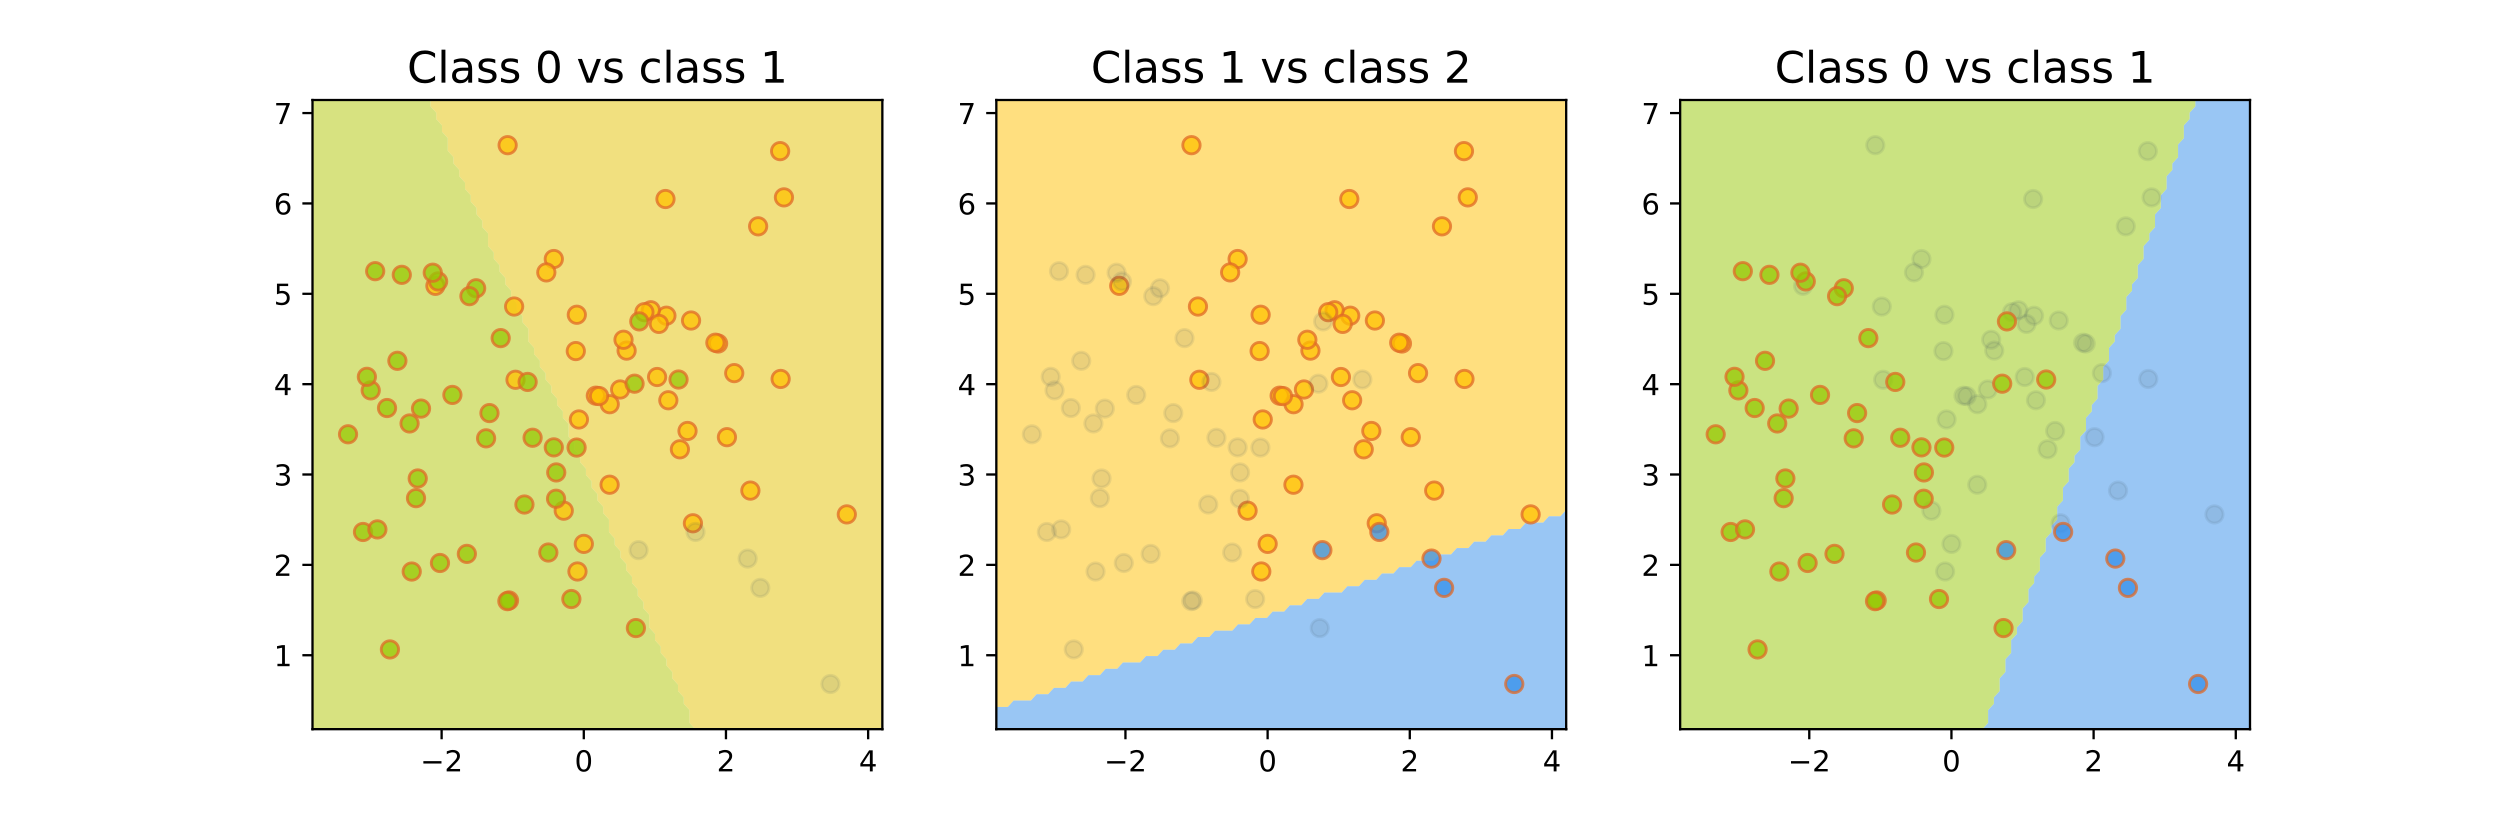 <?xml version="1.0" encoding="utf-8" standalone="no"?>
<!DOCTYPE svg PUBLIC "-//W3C//DTD SVG 1.1//EN"
  "http://www.w3.org/Graphics/SVG/1.1/DTD/svg11.dtd">
<!-- Created with matplotlib (https://matplotlib.org/) -->
<svg height="288pt" version="1.1" viewBox="0 0 864 288" width="864pt" xmlns="http://www.w3.org/2000/svg" xmlns:xlink="http://www.w3.org/1999/xlink">
 <defs>
  <style type="text/css">
*{stroke-linecap:butt;stroke-linejoin:round;}
  </style>
 </defs>
 <g id="figure_1">
  <g id="patch_1">
   <path d="M 0 288 
L 864 288 
L 864 0 
L 0 0 
z
" style="fill:#ffffff;"/>
  </g>
  <g id="axes_1">
   <g id="patch_2">
    <path d="M 108 252 
L 304.941 252 
L 304.941 34.56 
L 108 34.56 
z
" style="fill:#ffffff;"/>
   </g>
   <g id="PathCollection_1">
    <path clip-path="url(#p5fa40082dd)" d="M 239.294 250.902 
L 240.289 252 
L 241.283 252 
L 243.273 252 
L 245.262 252 
L 247.251 252 
L 249.241 252 
L 251.23 252 
L 253.219 252 
L 255.209 252 
L 257.198 252 
L 259.187 252 
L 261.176 252 
L 263.166 252 
L 265.155 252 
L 267.144 252 
L 269.134 252 
L 271.123 252 
L 273.112 252 
L 275.102 252 
L 277.091 252 
L 279.08 252 
L 281.07 252 
L 283.059 252 
L 285.048 252 
L 287.037 252 
L 289.027 252 
L 291.016 252 
L 293.005 252 
L 294.995 252 
L 296.984 252 
L 298.973 252 
L 300.963 252 
L 302.952 252 
L 304.941 252 
L 304.941 249.804 
L 304.941 247.607 
L 304.941 245.411 
L 304.941 243.215 
L 304.941 241.018 
L 304.941 238.822 
L 304.941 236.625 
L 304.941 234.429 
L 304.941 232.233 
L 304.941 230.036 
L 304.941 227.84 
L 304.941 225.644 
L 304.941 223.447 
L 304.941 221.251 
L 304.941 219.055 
L 304.941 216.858 
L 304.941 214.662 
L 304.941 212.465 
L 304.941 210.269 
L 304.941 208.073 
L 304.941 205.876 
L 304.941 203.68 
L 304.941 201.484 
L 304.941 199.287 
L 304.941 197.091 
L 304.941 194.895 
L 304.941 192.698 
L 304.941 190.502 
L 304.941 188.305 
L 304.941 186.109 
L 304.941 183.913 
L 304.941 181.716 
L 304.941 179.52 
L 304.941 177.324 
L 304.941 175.127 
L 304.941 172.931 
L 304.941 170.735 
L 304.941 168.538 
L 304.941 166.342 
L 304.941 164.145 
L 304.941 161.949 
L 304.941 159.753 
L 304.941 157.556 
L 304.941 155.36 
L 304.941 153.164 
L 304.941 150.967 
L 304.941 148.771 
L 304.941 146.575 
L 304.941 144.378 
L 304.941 142.182 
L 304.941 139.985 
L 304.941 137.789 
L 304.941 135.593 
L 304.941 133.396 
L 304.941 131.2 
L 304.941 129.004 
L 304.941 126.807 
L 304.941 124.611 
L 304.941 122.415 
L 304.941 120.218 
L 304.941 118.022 
L 304.941 115.825 
L 304.941 113.629 
L 304.941 111.433 
L 304.941 109.236 
L 304.941 107.04 
L 304.941 104.844 
L 304.941 102.647 
L 304.941 100.451 
L 304.941 98.255 
L 304.941 96.058 
L 304.941 93.862 
L 304.941 91.665 
L 304.941 89.469 
L 304.941 87.273 
L 304.941 85.076 
L 304.941 82.88 
L 304.941 80.684 
L 304.941 78.487 
L 304.941 76.291 
L 304.941 74.095 
L 304.941 71.898 
L 304.941 69.702 
L 304.941 67.505 
L 304.941 65.309 
L 304.941 63.113 
L 304.941 60.916 
L 304.941 58.72 
L 304.941 56.524 
L 304.941 54.327 
L 304.941 52.131 
L 304.941 49.935 
L 304.941 47.738 
L 304.941 45.542 
L 304.941 43.345 
L 304.941 41.149 
L 304.941 38.953 
L 304.941 36.756 
L 304.941 34.56 
L 302.952 34.56 
L 300.963 34.56 
L 298.973 34.56 
L 296.984 34.56 
L 294.995 34.56 
L 293.005 34.56 
L 291.016 34.56 
L 289.027 34.56 
L 287.037 34.56 
L 285.048 34.56 
L 283.059 34.56 
L 281.07 34.56 
L 279.08 34.56 
L 277.091 34.56 
L 275.102 34.56 
L 273.112 34.56 
L 271.123 34.56 
L 269.134 34.56 
L 267.144 34.56 
L 265.155 34.56 
L 263.166 34.56 
L 261.176 34.56 
L 259.187 34.56 
L 257.198 34.56 
L 255.209 34.56 
L 253.219 34.56 
L 251.23 34.56 
L 249.241 34.56 
L 247.251 34.56 
L 245.262 34.56 
L 243.273 34.56 
L 241.283 34.56 
L 239.294 34.56 
L 237.305 34.56 
L 235.316 34.56 
L 233.326 34.56 
L 231.337 34.56 
L 229.348 34.56 
L 227.358 34.56 
L 225.369 34.56 
L 223.38 34.56 
L 221.39 34.56 
L 219.401 34.56 
L 217.412 34.56 
L 215.422 34.56 
L 213.433 34.56 
L 211.444 34.56 
L 209.455 34.56 
L 207.465 34.56 
L 205.476 34.56 
L 203.487 34.56 
L 201.497 34.56 
L 199.508 34.56 
L 197.519 34.56 
L 195.529 34.56 
L 193.54 34.56 
L 191.551 34.56 
L 189.561 34.56 
L 187.572 34.56 
L 185.583 34.56 
L 183.594 34.56 
L 181.604 34.56 
L 179.615 34.56 
L 177.626 34.56 
L 175.636 34.56 
L 173.647 34.56 
L 171.658 34.56 
L 169.668 34.56 
L 167.679 34.56 
L 165.69 34.56 
L 163.701 34.56 
L 161.711 34.56 
L 159.722 34.56 
L 157.733 34.56 
L 155.743 34.56 
L 153.754 34.56 
L 151.765 34.56 
L 149.775 34.56 
L 148.781 34.56 
L 148.781 36.756 
L 149.775 37.855 
L 150.77 38.953 
L 150.77 41.149 
L 151.765 42.247 
L 152.759 43.345 
L 152.759 45.542 
L 153.754 46.64 
L 154.749 47.738 
L 154.749 49.935 
L 154.749 52.131 
L 155.743 53.229 
L 156.738 54.327 
L 156.738 56.524 
L 157.733 57.622 
L 158.727 58.72 
L 158.727 60.916 
L 159.722 62.015 
L 160.717 63.113 
L 160.717 65.309 
L 161.711 66.407 
L 162.706 67.505 
L 162.706 69.702 
L 163.701 70.8 
L 164.695 71.898 
L 164.695 74.095 
L 165.69 75.193 
L 166.684 76.291 
L 166.684 78.487 
L 167.679 79.585 
L 168.674 80.684 
L 168.674 82.88 
L 168.674 85.076 
L 169.668 86.175 
L 170.663 87.273 
L 170.663 89.469 
L 171.658 90.567 
L 172.652 91.665 
L 172.652 93.862 
L 173.647 94.96 
L 174.642 96.058 
L 174.642 98.255 
L 175.636 99.353 
L 176.631 100.451 
L 176.631 102.647 
L 177.626 103.745 
L 178.62 104.844 
L 178.62 107.04 
L 179.615 108.138 
L 180.61 109.236 
L 180.61 111.433 
L 181.604 112.531 
L 182.599 113.629 
L 182.599 115.825 
L 182.599 118.022 
L 183.594 119.12 
L 184.588 120.218 
L 184.588 122.415 
L 185.583 123.513 
L 186.578 124.611 
L 186.578 126.807 
L 187.572 127.905 
L 188.567 129.004 
L 188.567 131.2 
L 189.561 132.298 
L 190.556 133.396 
L 190.556 135.593 
L 191.551 136.691 
L 192.545 137.789 
L 192.545 139.985 
L 193.54 141.084 
L 194.535 142.182 
L 194.535 144.378 
L 195.529 145.476 
L 196.524 146.575 
L 196.524 148.771 
L 196.524 150.967 
L 197.519 152.065 
L 198.513 153.164 
L 198.513 155.36 
L 199.508 156.458 
L 200.503 157.556 
L 200.503 159.753 
L 201.497 160.851 
L 202.492 161.949 
L 202.492 164.145 
L 203.487 165.244 
L 204.481 166.342 
L 204.481 168.538 
L 205.476 169.636 
L 206.471 170.735 
L 206.471 172.931 
L 207.465 174.029 
L 208.46 175.127 
L 208.46 177.324 
L 209.455 178.422 
L 210.449 179.52 
L 210.449 181.716 
L 210.449 183.913 
L 211.444 185.011 
L 212.439 186.109 
L 212.439 188.305 
L 213.433 189.404 
L 214.428 190.502 
L 214.428 192.698 
L 215.422 193.796 
L 216.417 194.895 
L 216.417 197.091 
L 217.412 198.189 
L 218.406 199.287 
L 218.406 201.484 
L 219.401 202.582 
L 220.396 203.68 
L 220.396 205.876 
L 221.39 206.975 
L 222.385 208.073 
L 222.385 210.269 
L 223.38 211.367 
L 224.374 212.465 
L 224.374 214.662 
L 224.374 216.858 
L 225.369 217.956 
L 226.364 219.055 
L 226.364 221.251 
L 227.358 222.349 
L 228.353 223.447 
L 228.353 225.644 
L 229.348 226.742 
L 230.342 227.84 
L 230.342 230.036 
L 231.337 231.135 
L 232.332 232.233 
L 232.332 234.429 
L 233.326 235.527 
L 234.321 236.625 
L 234.321 238.822 
L 235.316 239.92 
L 236.31 241.018 
L 236.31 243.215 
L 237.305 244.313 
L 238.299 245.411 
L 238.299 247.607 
L 238.299 249.804 
z
" style="fill:#e5c301;fill-opacity:0.5;"/>
   </g>
   <g id="PathCollection_2">
    <path clip-path="url(#p5fa40082dd)" d="M 109.989 252 
L 111.979 252 
L 113.968 252 
L 115.957 252 
L 117.947 252 
L 119.936 252 
L 121.925 252 
L 123.914 252 
L 125.904 252 
L 127.893 252 
L 129.882 252 
L 131.872 252 
L 133.861 252 
L 135.85 252 
L 137.84 252 
L 139.829 252 
L 141.818 252 
L 143.807 252 
L 145.797 252 
L 147.786 252 
L 149.775 252 
L 151.765 252 
L 153.754 252 
L 155.743 252 
L 157.733 252 
L 159.722 252 
L 161.711 252 
L 163.701 252 
L 165.69 252 
L 167.679 252 
L 169.668 252 
L 171.658 252 
L 173.647 252 
L 175.636 252 
L 177.626 252 
L 179.615 252 
L 181.604 252 
L 183.594 252 
L 185.583 252 
L 187.572 252 
L 189.561 252 
L 191.551 252 
L 193.54 252 
L 195.529 252 
L 197.519 252 
L 199.508 252 
L 201.497 252 
L 203.487 252 
L 205.476 252 
L 207.465 252 
L 209.455 252 
L 211.444 252 
L 213.433 252 
L 215.422 252 
L 217.412 252 
L 219.401 252 
L 221.39 252 
L 223.38 252 
L 225.369 252 
L 227.358 252 
L 229.348 252 
L 231.337 252 
L 233.326 252 
L 235.316 252 
L 237.305 252 
L 239.294 252 
L 240.289 252 
L 239.294 250.902 
L 238.299 249.804 
L 238.299 247.607 
L 238.299 245.411 
L 237.305 244.313 
L 236.31 243.215 
L 236.31 241.018 
L 235.316 239.92 
L 234.321 238.822 
L 234.321 236.625 
L 233.326 235.527 
L 232.332 234.429 
L 232.332 232.233 
L 231.337 231.135 
L 230.342 230.036 
L 230.342 227.84 
L 229.348 226.742 
L 228.353 225.644 
L 228.353 223.447 
L 227.358 222.349 
L 226.364 221.251 
L 226.364 219.055 
L 225.369 217.956 
L 224.374 216.858 
L 224.374 214.662 
L 224.374 212.465 
L 223.38 211.367 
L 222.385 210.269 
L 222.385 208.073 
L 221.39 206.975 
L 220.396 205.876 
L 220.396 203.68 
L 219.401 202.582 
L 218.406 201.484 
L 218.406 199.287 
L 217.412 198.189 
L 216.417 197.091 
L 216.417 194.895 
L 215.422 193.796 
L 214.428 192.698 
L 214.428 190.502 
L 213.433 189.404 
L 212.439 188.305 
L 212.439 186.109 
L 211.444 185.011 
L 210.449 183.913 
L 210.449 181.716 
L 210.449 179.52 
L 209.455 178.422 
L 208.46 177.324 
L 208.46 175.127 
L 207.465 174.029 
L 206.471 172.931 
L 206.471 170.735 
L 205.476 169.636 
L 204.481 168.538 
L 204.481 166.342 
L 203.487 165.244 
L 202.492 164.145 
L 202.492 161.949 
L 201.497 160.851 
L 200.503 159.753 
L 200.503 157.556 
L 199.508 156.458 
L 198.513 155.36 
L 198.513 153.164 
L 197.519 152.065 
L 196.524 150.967 
L 196.524 148.771 
L 196.524 146.575 
L 195.529 145.476 
L 194.535 144.378 
L 194.535 142.182 
L 193.54 141.084 
L 192.545 139.985 
L 192.545 137.789 
L 191.551 136.691 
L 190.556 135.593 
L 190.556 133.396 
L 189.561 132.298 
L 188.567 131.2 
L 188.567 129.004 
L 187.572 127.905 
L 186.578 126.807 
L 186.578 124.611 
L 185.583 123.513 
L 184.588 122.415 
L 184.588 120.218 
L 183.594 119.12 
L 182.599 118.022 
L 182.599 115.825 
L 182.599 113.629 
L 181.604 112.531 
L 180.61 111.433 
L 180.61 109.236 
L 179.615 108.138 
L 178.62 107.04 
L 178.62 104.844 
L 177.626 103.745 
L 176.631 102.647 
L 176.631 100.451 
L 175.636 99.353 
L 174.642 98.255 
L 174.642 96.058 
L 173.647 94.96 
L 172.652 93.862 
L 172.652 91.665 
L 171.658 90.567 
L 170.663 89.469 
L 170.663 87.273 
L 169.668 86.175 
L 168.674 85.076 
L 168.674 82.88 
L 168.674 80.684 
L 167.679 79.585 
L 166.684 78.487 
L 166.684 76.291 
L 165.69 75.193 
L 164.695 74.095 
L 164.695 71.898 
L 163.701 70.8 
L 162.706 69.702 
L 162.706 67.505 
L 161.711 66.407 
L 160.717 65.309 
L 160.717 63.113 
L 159.722 62.015 
L 158.727 60.916 
L 158.727 58.72 
L 157.733 57.622 
L 156.738 56.524 
L 156.738 54.327 
L 155.743 53.229 
L 154.749 52.131 
L 154.749 49.935 
L 154.749 47.738 
L 153.754 46.64 
L 152.759 45.542 
L 152.759 43.345 
L 151.765 42.247 
L 150.77 41.149 
L 150.77 38.953 
L 149.775 37.855 
L 148.781 36.756 
L 148.781 34.56 
L 147.786 34.56 
L 145.797 34.56 
L 143.807 34.56 
L 141.818 34.56 
L 139.829 34.56 
L 137.84 34.56 
L 135.85 34.56 
L 133.861 34.56 
L 131.872 34.56 
L 129.882 34.56 
L 127.893 34.56 
L 125.904 34.56 
L 123.914 34.56 
L 121.925 34.56 
L 119.936 34.56 
L 117.947 34.56 
L 115.957 34.56 
L 113.968 34.56 
L 111.979 34.56 
L 109.989 34.56 
L 108 34.56 
L 108 36.756 
L 108 38.953 
L 108 41.149 
L 108 43.345 
L 108 45.542 
L 108 47.738 
L 108 49.935 
L 108 52.131 
L 108 54.327 
L 108 56.524 
L 108 58.72 
L 108 60.916 
L 108 63.113 
L 108 65.309 
L 108 67.505 
L 108 69.702 
L 108 71.898 
L 108 74.095 
L 108 76.291 
L 108 78.487 
L 108 80.684 
L 108 82.88 
L 108 85.076 
L 108 87.273 
L 108 89.469 
L 108 91.665 
L 108 93.862 
L 108 96.058 
L 108 98.255 
L 108 100.451 
L 108 102.647 
L 108 104.844 
L 108 107.04 
L 108 109.236 
L 108 111.433 
L 108 113.629 
L 108 115.825 
L 108 118.022 
L 108 120.218 
L 108 122.415 
L 108 124.611 
L 108 126.807 
L 108 129.004 
L 108 131.2 
L 108 133.396 
L 108 135.593 
L 108 137.789 
L 108 139.985 
L 108 142.182 
L 108 144.378 
L 108 146.575 
L 108 148.771 
L 108 150.967 
L 108 153.164 
L 108 155.36 
L 108 157.556 
L 108 159.753 
L 108 161.949 
L 108 164.145 
L 108 166.342 
L 108 168.538 
L 108 170.735 
L 108 172.931 
L 108 175.127 
L 108 177.324 
L 108 179.52 
L 108 181.716 
L 108 183.913 
L 108 186.109 
L 108 188.305 
L 108 190.502 
L 108 192.698 
L 108 194.895 
L 108 197.091 
L 108 199.287 
L 108 201.484 
L 108 203.68 
L 108 205.876 
L 108 208.073 
L 108 210.269 
L 108 212.465 
L 108 214.662 
L 108 216.858 
L 108 219.055 
L 108 221.251 
L 108 223.447 
L 108 225.644 
L 108 227.84 
L 108 230.036 
L 108 232.233 
L 108 234.429 
L 108 236.625 
L 108 238.822 
L 108 241.018 
L 108 243.215 
L 108 245.411 
L 108 247.607 
L 108 249.804 
L 108 252 
z
" style="fill:#b1c603;fill-opacity:0.5;"/>
   </g>
   <g id="PathCollection_3">
    <defs>
     <path d="M 0 3 
C 0.796 3 1.559 2.684 2.121 2.121 
C 2.684 1.559 3 0.796 3 0 
C 3 -0.796 2.684 -1.559 2.121 -2.121 
C 1.559 -2.684 0.796 -3 0 -3 
C -0.796 -3 -1.559 -2.684 -2.121 -2.121 
C -2.684 -1.559 -3 -0.796 -3 0 
C -3 0.796 -2.684 1.559 -2.121 2.121 
C -1.559 2.684 -0.796 3 0 3 
z
" id="mbdc8dff0fa" style="stroke:#e06a27;stroke-opacity:0.75;"/>
    </defs>
    <g clip-path="url(#p5fa40082dd)">
     <use style="fill:#ffc100;fill-opacity:0.75;stroke:#e06a27;stroke-opacity:0.75;" x="210.718" xlink:href="#mbdc8dff0fa" y="139.693"/>
     <use style="fill:#ffc100;fill-opacity:0.75;stroke:#e06a27;stroke-opacity:0.75;" x="178.164" xlink:href="#mbdc8dff0fa" y="131.249"/>
     <use style="fill:#ffc100;fill-opacity:0.75;stroke:#e06a27;stroke-opacity:0.75;" x="230.974" xlink:href="#mbdc8dff0fa" y="138.333"/>
     <use style="fill:#ffc100;fill-opacity:0.75;stroke:#e06a27;stroke-opacity:0.75;" x="198.996" xlink:href="#mbdc8dff0fa" y="121.33"/>
     <use style="fill:#ffc100;fill-opacity:0.75;stroke:#e06a27;stroke-opacity:0.75;" x="230.311" xlink:href="#mbdc8dff0fa" y="109.106"/>
     <use style="fill:#ffc100;fill-opacity:0.75;stroke:#e06a27;stroke-opacity:0.75;" x="259.334" xlink:href="#mbdc8dff0fa" y="169.55"/>
     <use style="fill:#ffc100;fill-opacity:0.75;stroke:#e06a27;stroke-opacity:0.75;" x="229.99" xlink:href="#mbdc8dff0fa" y="68.78"/>
     <use style="fill:#ffc100;fill-opacity:0.75;stroke:#e06a27;stroke-opacity:0.75;" x="194.831" xlink:href="#mbdc8dff0fa" y="176.49"/>
     <use style="fill:#ffc100;fill-opacity:0.75;stroke:#e06a27;stroke-opacity:0.75;" x="191.394" xlink:href="#mbdc8dff0fa" y="89.52"/>
     <use style="fill:#ffc100;fill-opacity:0.75;stroke:#e06a27;stroke-opacity:0.75;" x="248.179" xlink:href="#mbdc8dff0fa" y="118.717"/>
     <use style="fill:#ffc100;fill-opacity:0.75;stroke:#e06a27;stroke-opacity:0.75;" x="216.559" xlink:href="#mbdc8dff0fa" y="121.172"/>
     <use style="fill:#ffc100;fill-opacity:0.75;stroke:#e06a27;stroke-opacity:0.75;" x="262.013" xlink:href="#mbdc8dff0fa" y="78.219"/>
     <use style="fill:#ffc100;fill-opacity:0.75;stroke:#e06a27;stroke-opacity:0.75;" x="224.913" xlink:href="#mbdc8dff0fa" y="107.226"/>
     <use style="fill:#ffc100;fill-opacity:0.75;stroke:#e06a27;stroke-opacity:0.75;" x="239.471" xlink:href="#mbdc8dff0fa" y="180.846"/>
     <use style="fill:#ffc100;fill-opacity:0.75;stroke:#e06a27;stroke-opacity:0.75;" x="292.658" xlink:href="#mbdc8dff0fa" y="177.777"/>
     <use style="fill:#ffc100;fill-opacity:0.75;stroke:#e06a27;stroke-opacity:0.75;" x="214.325" xlink:href="#mbdc8dff0fa" y="134.605"/>
     <use style="fill:#ffc100;fill-opacity:0.75;stroke:#e06a27;stroke-opacity:0.75;" x="234.973" xlink:href="#mbdc8dff0fa" y="155.283"/>
     <use style="fill:#ffc100;fill-opacity:0.75;stroke:#e06a27;stroke-opacity:0.75;" x="222.7" xlink:href="#mbdc8dff0fa" y="107.89"/>
     <use style="fill:#ffc100;fill-opacity:0.75;stroke:#e06a27;stroke-opacity:0.75;" x="210.684" xlink:href="#mbdc8dff0fa" y="167.519"/>
     <use style="fill:#ffc100;fill-opacity:0.75;stroke:#e06a27;stroke-opacity:0.75;" x="177.684" xlink:href="#mbdc8dff0fa" y="105.935"/>
     <use style="fill:#ffc100;fill-opacity:0.75;stroke:#e06a27;stroke-opacity:0.75;" x="237.605" xlink:href="#mbdc8dff0fa" y="148.939"/>
     <use style="fill:#ffc100;fill-opacity:0.75;stroke:#e06a27;stroke-opacity:0.75;" x="175.441" xlink:href="#mbdc8dff0fa" y="50.174"/>
     <use style="fill:#ffc100;fill-opacity:0.75;stroke:#e06a27;stroke-opacity:0.75;" x="200.072" xlink:href="#mbdc8dff0fa" y="144.968"/>
     <use style="fill:#ffc100;fill-opacity:0.75;stroke:#e06a27;stroke-opacity:0.75;" x="205.919" xlink:href="#mbdc8dff0fa" y="136.751"/>
     <use style="fill:#ffc100;fill-opacity:0.75;stroke:#e06a27;stroke-opacity:0.75;" x="227.092" xlink:href="#mbdc8dff0fa" y="130.291"/>
     <use style="fill:#ffc100;fill-opacity:0.75;stroke:#e06a27;stroke-opacity:0.75;" x="207.043" xlink:href="#mbdc8dff0fa" y="136.87"/>
     <use style="fill:#ffc100;fill-opacity:0.75;stroke:#e06a27;stroke-opacity:0.75;" x="269.618" xlink:href="#mbdc8dff0fa" y="52.231"/>
     <use style="fill:#ffc100;fill-opacity:0.75;stroke:#e06a27;stroke-opacity:0.75;" x="238.829" xlink:href="#mbdc8dff0fa" y="110.773"/>
     <use style="fill:#ffc100;fill-opacity:0.75;stroke:#e06a27;stroke-opacity:0.75;" x="270.931" xlink:href="#mbdc8dff0fa" y="68.215"/>
     <use style="fill:#ffc100;fill-opacity:0.75;stroke:#e06a27;stroke-opacity:0.75;" x="251.228" xlink:href="#mbdc8dff0fa" y="151.088"/>
     <use style="fill:#ffc100;fill-opacity:0.75;stroke:#e06a27;stroke-opacity:0.75;" x="253.753" xlink:href="#mbdc8dff0fa" y="128.949"/>
     <use style="fill:#ffc100;fill-opacity:0.75;stroke:#e06a27;stroke-opacity:0.75;" x="269.79" xlink:href="#mbdc8dff0fa" y="130.965"/>
     <use style="fill:#ffc100;fill-opacity:0.75;stroke:#e06a27;stroke-opacity:0.75;" x="199.571" xlink:href="#mbdc8dff0fa" y="197.505"/>
     <use style="fill:#ffc100;fill-opacity:0.75;stroke:#e06a27;stroke-opacity:0.75;" x="150.479" xlink:href="#mbdc8dff0fa" y="98.783"/>
     <use style="fill:#ffc100;fill-opacity:0.75;stroke:#e06a27;stroke-opacity:0.75;" x="199.344" xlink:href="#mbdc8dff0fa" y="108.778"/>
     <use style="fill:#ffc100;fill-opacity:0.75;stroke:#e06a27;stroke-opacity:0.75;" x="188.81" xlink:href="#mbdc8dff0fa" y="94.141"/>
     <use style="fill:#ffc100;fill-opacity:0.75;stroke:#e06a27;stroke-opacity:0.75;" x="201.771" xlink:href="#mbdc8dff0fa" y="187.967"/>
     <use style="fill:#ffc100;fill-opacity:0.75;stroke:#e06a27;stroke-opacity:0.75;" x="215.487" xlink:href="#mbdc8dff0fa" y="117.418"/>
     <use style="fill:#ffc100;fill-opacity:0.75;stroke:#e06a27;stroke-opacity:0.75;" x="247.238" xlink:href="#mbdc8dff0fa" y="118.443"/>
     <use style="fill:#ffc100;fill-opacity:0.75;stroke:#e06a27;stroke-opacity:0.75;" x="227.704" xlink:href="#mbdc8dff0fa" y="111.942"/>
    </g>
   </g>
   <g id="PathCollection_4">
    <defs>
     <path d="M 0 3 
C 0.796 3 1.559 2.684 2.121 2.121 
C 2.684 1.559 3 0.796 3 0 
C 3 -0.796 2.684 -1.559 2.121 -2.121 
C 1.559 -2.684 0.796 -3 0 -3 
C -0.796 -3 -1.559 -2.684 -2.121 -2.121 
C -2.684 -1.559 -3 -0.796 -3 0 
C -3 0.796 -2.684 1.559 -2.121 2.121 
C -1.559 2.684 -0.796 3 0 3 
z
" id="m5ea75758da" style="stroke:#3b4856;stroke-opacity:0.1;"/>
    </defs>
    <g clip-path="url(#p5fa40082dd)">
     <use style="fill:#3b4856;fill-opacity:0.1;stroke:#3b4856;stroke-opacity:0.1;" x="287.003" xlink:href="#m5ea75758da" y="236.386"/>
     <use style="fill:#3b4856;fill-opacity:0.1;stroke:#3b4856;stroke-opacity:0.1;" x="262.757" xlink:href="#m5ea75758da" y="203.166"/>
     <use style="fill:#3b4856;fill-opacity:0.1;stroke:#3b4856;stroke-opacity:0.1;" x="258.392" xlink:href="#m5ea75758da" y="193.045"/>
     <use style="fill:#3b4856;fill-opacity:0.1;stroke:#3b4856;stroke-opacity:0.1;" x="220.685" xlink:href="#m5ea75758da" y="190.129"/>
     <use style="fill:#3b4856;fill-opacity:0.1;stroke:#3b4856;stroke-opacity:0.1;" x="240.365" xlink:href="#m5ea75758da" y="183.834"/>
    </g>
   </g>
   <g id="PathCollection_5">
    <defs>
     <path d="M 0 3 
C 0.796 3 1.559 2.684 2.121 2.121 
C 2.684 1.559 3 0.796 3 0 
C 3 -0.796 2.684 -1.559 2.121 -2.121 
C 1.559 -2.684 0.796 -3 0 -3 
C -0.796 -3 -1.559 -2.684 -2.121 -2.121 
C -2.684 -1.559 -3 -0.796 -3 0 
C -3 0.796 -2.684 1.559 -2.121 2.121 
C -1.559 2.684 -0.796 3 0 3 
z
" id="mbf6d3b762f" style="stroke:#e06a27;stroke-opacity:0.75;"/>
    </defs>
    <g clip-path="url(#p5fa40082dd)">
     <use style="fill:#97c804;fill-opacity:0.75;stroke:#e06a27;stroke-opacity:0.75;" x="192.237" xlink:href="#mbf6d3b762f" y="163.275"/>
     <use style="fill:#97c804;fill-opacity:0.75;stroke:#e06a27;stroke-opacity:0.75;" x="125.453" xlink:href="#mbf6d3b762f" y="183.853"/>
     <use style="fill:#97c804;fill-opacity:0.75;stroke:#e06a27;stroke-opacity:0.75;" x="189.507" xlink:href="#mbf6d3b762f" y="190.952"/>
     <use style="fill:#97c804;fill-opacity:0.75;stroke:#e06a27;stroke-opacity:0.75;" x="134.76" xlink:href="#mbf6d3b762f" y="224.444"/>
     <use style="fill:#97c804;fill-opacity:0.75;stroke:#e06a27;stroke-opacity:0.75;" x="144.367" xlink:href="#mbf6d3b762f" y="165.363"/>
     <use style="fill:#97c804;fill-opacity:0.75;stroke:#e06a27;stroke-opacity:0.75;" x="143.771" xlink:href="#mbf6d3b762f" y="172.163"/>
     <use style="fill:#97c804;fill-opacity:0.75;stroke:#e06a27;stroke-opacity:0.75;" x="199.271" xlink:href="#mbf6d3b762f" y="154.679"/>
     <use style="fill:#97c804;fill-opacity:0.75;stroke:#e06a27;stroke-opacity:0.75;" x="197.461" xlink:href="#mbf6d3b762f" y="207.025"/>
     <use style="fill:#97c804;fill-opacity:0.75;stroke:#e06a27;stroke-opacity:0.75;" x="152.053" xlink:href="#mbf6d3b762f" y="194.566"/>
     <use style="fill:#97c804;fill-opacity:0.75;stroke:#e06a27;stroke-opacity:0.75;" x="175.922" xlink:href="#mbf6d3b762f" y="207.517"/>
     <use style="fill:#97c804;fill-opacity:0.75;stroke:#e06a27;stroke-opacity:0.75;" x="182.351" xlink:href="#mbf6d3b762f" y="131.997"/>
     <use style="fill:#97c804;fill-opacity:0.75;stroke:#e06a27;stroke-opacity:0.75;" x="161.345" xlink:href="#mbf6d3b762f" y="191.419"/>
     <use style="fill:#97c804;fill-opacity:0.75;stroke:#e06a27;stroke-opacity:0.75;" x="219.764" xlink:href="#mbf6d3b762f" y="217.061"/>
     <use style="fill:#97c804;fill-opacity:0.75;stroke:#e06a27;stroke-opacity:0.75;" x="120.284" xlink:href="#mbf6d3b762f" y="150.09"/>
     <use style="fill:#97c804;fill-opacity:0.75;stroke:#e06a27;stroke-opacity:0.75;" x="151.418" xlink:href="#mbf6d3b762f" y="97.257"/>
     <use style="fill:#97c804;fill-opacity:0.75;stroke:#e06a27;stroke-opacity:0.75;" x="128.12" xlink:href="#mbf6d3b762f" y="134.915"/>
     <use style="fill:#97c804;fill-opacity:0.75;stroke:#e06a27;stroke-opacity:0.75;" x="156.346" xlink:href="#mbf6d3b762f" y="136.485"/>
     <use style="fill:#97c804;fill-opacity:0.75;stroke:#e06a27;stroke-opacity:0.75;" x="133.757" xlink:href="#mbf6d3b762f" y="141.014"/>
     <use style="fill:#97c804;fill-opacity:0.75;stroke:#e06a27;stroke-opacity:0.75;" x="149.565" xlink:href="#mbf6d3b762f" y="94.249"/>
     <use style="fill:#97c804;fill-opacity:0.75;stroke:#e06a27;stroke-opacity:0.75;" x="130.419" xlink:href="#mbf6d3b762f" y="182.963"/>
     <use style="fill:#97c804;fill-opacity:0.75;stroke:#e06a27;stroke-opacity:0.75;" x="137.336" xlink:href="#mbf6d3b762f" y="124.697"/>
     <use style="fill:#97c804;fill-opacity:0.75;stroke:#e06a27;stroke-opacity:0.75;" x="126.792" xlink:href="#mbf6d3b762f" y="130.229"/>
     <use style="fill:#97c804;fill-opacity:0.75;stroke:#e06a27;stroke-opacity:0.75;" x="142.291" xlink:href="#mbf6d3b762f" y="197.526"/>
     <use style="fill:#97c804;fill-opacity:0.75;stroke:#e06a27;stroke-opacity:0.75;" x="175.344" xlink:href="#mbf6d3b762f" y="207.755"/>
     <use style="fill:#97c804;fill-opacity:0.75;stroke:#e06a27;stroke-opacity:0.75;" x="145.502" xlink:href="#mbf6d3b762f" y="141.208"/>
     <use style="fill:#97c804;fill-opacity:0.75;stroke:#e06a27;stroke-opacity:0.75;" x="141.549" xlink:href="#mbf6d3b762f" y="146.348"/>
     <use style="fill:#97c804;fill-opacity:0.75;stroke:#e06a27;stroke-opacity:0.75;" x="191.395" xlink:href="#mbf6d3b762f" y="154.612"/>
     <use style="fill:#97c804;fill-opacity:0.75;stroke:#e06a27;stroke-opacity:0.75;" x="181.245" xlink:href="#mbf6d3b762f" y="174.362"/>
     <use style="fill:#97c804;fill-opacity:0.75;stroke:#e06a27;stroke-opacity:0.75;" x="192.173" xlink:href="#mbf6d3b762f" y="172.365"/>
     <use style="fill:#97c804;fill-opacity:0.75;stroke:#e06a27;stroke-opacity:0.75;" x="173.039" xlink:href="#mbf6d3b762f" y="116.851"/>
     <use style="fill:#97c804;fill-opacity:0.75;stroke:#e06a27;stroke-opacity:0.75;" x="234.504" xlink:href="#mbf6d3b762f" y="131.163"/>
     <use style="fill:#97c804;fill-opacity:0.75;stroke:#e06a27;stroke-opacity:0.75;" x="220.937" xlink:href="#mbf6d3b762f" y="111.076"/>
     <use style="fill:#97c804;fill-opacity:0.75;stroke:#e06a27;stroke-opacity:0.75;" x="129.663" xlink:href="#mbf6d3b762f" y="93.721"/>
     <use style="fill:#97c804;fill-opacity:0.75;stroke:#e06a27;stroke-opacity:0.75;" x="167.989" xlink:href="#mbf6d3b762f" y="151.492"/>
     <use style="fill:#97c804;fill-opacity:0.75;stroke:#e06a27;stroke-opacity:0.75;" x="219.304" xlink:href="#mbf6d3b762f" y="132.603"/>
     <use style="fill:#97c804;fill-opacity:0.75;stroke:#e06a27;stroke-opacity:0.75;" x="164.557" xlink:href="#mbf6d3b762f" y="99.633"/>
     <use style="fill:#97c804;fill-opacity:0.75;stroke:#e06a27;stroke-opacity:0.75;" x="138.857" xlink:href="#mbf6d3b762f" y="94.979"/>
     <use style="fill:#97c804;fill-opacity:0.75;stroke:#e06a27;stroke-opacity:0.75;" x="184.067" xlink:href="#mbf6d3b762f" y="151.287"/>
     <use style="fill:#97c804;fill-opacity:0.75;stroke:#e06a27;stroke-opacity:0.75;" x="162.235" xlink:href="#mbf6d3b762f" y="102.351"/>
     <use style="fill:#97c804;fill-opacity:0.75;stroke:#e06a27;stroke-opacity:0.75;" x="169.161" xlink:href="#mbf6d3b762f" y="142.759"/>
    </g>
   </g>
   <g id="matplotlib.axis_1">
    <g id="xtick_1">
     <g id="line2d_1">
      <defs>
       <path d="M 0 0 
L 0 3.5 
" id="mf210cca272" style="stroke:#000000;stroke-width:0.8;"/>
      </defs>
      <g>
       <use style="stroke:#000000;stroke-width:0.8;" x="152.624" xlink:href="#mf210cca272" y="252"/>
      </g>
     </g>
     <g id="text_1">
      <!-- −2 -->
      <defs>
       <path d="M 10.594 35.5 
L 73.188 35.5 
L 73.188 27.203 
L 10.594 27.203 
z
" id="DejaVuSans-8722"/>
       <path d="M 19.188 8.297 
L 53.609 8.297 
L 53.609 0 
L 7.328 0 
L 7.328 8.297 
Q 12.938 14.109 22.625 23.891 
Q 32.328 33.688 34.812 36.531 
Q 39.547 41.844 41.422 45.531 
Q 43.312 49.219 43.312 52.781 
Q 43.312 58.594 39.234 62.25 
Q 35.156 65.922 28.609 65.922 
Q 23.969 65.922 18.812 64.312 
Q 13.672 62.703 7.812 59.422 
L 7.812 69.391 
Q 13.766 71.781 18.938 73 
Q 24.125 74.219 28.422 74.219 
Q 39.75 74.219 46.484 68.547 
Q 53.219 62.891 53.219 53.422 
Q 53.219 48.922 51.531 44.891 
Q 49.859 40.875 45.406 35.406 
Q 44.188 33.984 37.641 27.219 
Q 31.109 20.453 19.188 8.297 
z
" id="DejaVuSans-50"/>
      </defs>
      <g transform="translate(145.253 266.598)scale(0.1 -0.1)">
       <use xlink:href="#DejaVuSans-8722"/>
       <use x="83.789" xlink:href="#DejaVuSans-50"/>
      </g>
     </g>
    </g>
    <g id="xtick_2">
     <g id="line2d_2">
      <g>
       <use style="stroke:#000000;stroke-width:0.8;" x="201.759" xlink:href="#mf210cca272" y="252"/>
      </g>
     </g>
     <g id="text_2">
      <!-- 0 -->
      <defs>
       <path d="M 31.781 66.406 
Q 24.172 66.406 20.328 58.906 
Q 16.5 51.422 16.5 36.375 
Q 16.5 21.391 20.328 13.891 
Q 24.172 6.391 31.781 6.391 
Q 39.453 6.391 43.281 13.891 
Q 47.125 21.391 47.125 36.375 
Q 47.125 51.422 43.281 58.906 
Q 39.453 66.406 31.781 66.406 
z
M 31.781 74.219 
Q 44.047 74.219 50.516 64.516 
Q 56.984 54.828 56.984 36.375 
Q 56.984 17.969 50.516 8.266 
Q 44.047 -1.422 31.781 -1.422 
Q 19.531 -1.422 13.062 8.266 
Q 6.594 17.969 6.594 36.375 
Q 6.594 54.828 13.062 64.516 
Q 19.531 74.219 31.781 74.219 
z
" id="DejaVuSans-48"/>
      </defs>
      <g transform="translate(198.578 266.598)scale(0.1 -0.1)">
       <use xlink:href="#DejaVuSans-48"/>
      </g>
     </g>
    </g>
    <g id="xtick_3">
     <g id="line2d_3">
      <g>
       <use style="stroke:#000000;stroke-width:0.8;" x="250.894" xlink:href="#mf210cca272" y="252"/>
      </g>
     </g>
     <g id="text_3">
      <!-- 2 -->
      <g transform="translate(247.712 266.598)scale(0.1 -0.1)">
       <use xlink:href="#DejaVuSans-50"/>
      </g>
     </g>
    </g>
    <g id="xtick_4">
     <g id="line2d_4">
      <g>
       <use style="stroke:#000000;stroke-width:0.8;" x="300.028" xlink:href="#mf210cca272" y="252"/>
      </g>
     </g>
     <g id="text_4">
      <!-- 4 -->
      <defs>
       <path d="M 37.797 64.312 
L 12.891 25.391 
L 37.797 25.391 
z
M 35.203 72.906 
L 47.609 72.906 
L 47.609 25.391 
L 58.016 25.391 
L 58.016 17.188 
L 47.609 17.188 
L 47.609 0 
L 37.797 0 
L 37.797 17.188 
L 4.891 17.188 
L 4.891 26.703 
z
" id="DejaVuSans-52"/>
      </defs>
      <g transform="translate(296.847 266.598)scale(0.1 -0.1)">
       <use xlink:href="#DejaVuSans-52"/>
      </g>
     </g>
    </g>
   </g>
   <g id="matplotlib.axis_2">
    <g id="ytick_1">
     <g id="line2d_5">
      <defs>
       <path d="M 0 0 
L -3.5 0 
" id="m9ed57f3376" style="stroke:#000000;stroke-width:0.8;"/>
      </defs>
      <g>
       <use style="stroke:#000000;stroke-width:0.8;" x="108" xlink:href="#m9ed57f3376" y="226.448"/>
      </g>
     </g>
     <g id="text_5">
      <!-- 1 -->
      <defs>
       <path d="M 12.406 8.297 
L 28.516 8.297 
L 28.516 63.922 
L 10.984 60.406 
L 10.984 69.391 
L 28.422 72.906 
L 38.281 72.906 
L 38.281 8.297 
L 54.391 8.297 
L 54.391 0 
L 12.406 0 
z
" id="DejaVuSans-49"/>
      </defs>
      <g transform="translate(94.638 230.247)scale(0.1 -0.1)">
       <use xlink:href="#DejaVuSans-49"/>
      </g>
     </g>
    </g>
    <g id="ytick_2">
     <g id="line2d_6">
      <g>
       <use style="stroke:#000000;stroke-width:0.8;" x="108" xlink:href="#m9ed57f3376" y="195.22"/>
      </g>
     </g>
     <g id="text_6">
      <!-- 2 -->
      <g transform="translate(94.638 199.019)scale(0.1 -0.1)">
       <use xlink:href="#DejaVuSans-50"/>
      </g>
     </g>
    </g>
    <g id="ytick_3">
     <g id="line2d_7">
      <g>
       <use style="stroke:#000000;stroke-width:0.8;" x="108" xlink:href="#m9ed57f3376" y="163.992"/>
      </g>
     </g>
     <g id="text_7">
      <!-- 3 -->
      <defs>
       <path d="M 40.578 39.312 
Q 47.656 37.797 51.625 33 
Q 55.609 28.219 55.609 21.188 
Q 55.609 10.406 48.188 4.484 
Q 40.766 -1.422 27.094 -1.422 
Q 22.516 -1.422 17.656 -0.516 
Q 12.797 0.391 7.625 2.203 
L 7.625 11.719 
Q 11.719 9.328 16.594 8.109 
Q 21.484 6.891 26.812 6.891 
Q 36.078 6.891 40.938 10.547 
Q 45.797 14.203 45.797 21.188 
Q 45.797 27.641 41.281 31.266 
Q 36.766 34.906 28.719 34.906 
L 20.219 34.906 
L 20.219 43.016 
L 29.109 43.016 
Q 36.375 43.016 40.234 45.922 
Q 44.094 48.828 44.094 54.297 
Q 44.094 59.906 40.109 62.906 
Q 36.141 65.922 28.719 65.922 
Q 24.656 65.922 20.016 65.031 
Q 15.375 64.156 9.812 62.312 
L 9.812 71.094 
Q 15.438 72.656 20.344 73.438 
Q 25.25 74.219 29.594 74.219 
Q 40.828 74.219 47.359 69.109 
Q 53.906 64.016 53.906 55.328 
Q 53.906 49.266 50.438 45.094 
Q 46.969 40.922 40.578 39.312 
z
" id="DejaVuSans-51"/>
      </defs>
      <g transform="translate(94.638 167.791)scale(0.1 -0.1)">
       <use xlink:href="#DejaVuSans-51"/>
      </g>
     </g>
    </g>
    <g id="ytick_4">
     <g id="line2d_8">
      <g>
       <use style="stroke:#000000;stroke-width:0.8;" x="108" xlink:href="#m9ed57f3376" y="132.764"/>
      </g>
     </g>
     <g id="text_8">
      <!-- 4 -->
      <g transform="translate(94.638 136.563)scale(0.1 -0.1)">
       <use xlink:href="#DejaVuSans-52"/>
      </g>
     </g>
    </g>
    <g id="ytick_5">
     <g id="line2d_9">
      <g>
       <use style="stroke:#000000;stroke-width:0.8;" x="108" xlink:href="#m9ed57f3376" y="101.535"/>
      </g>
     </g>
     <g id="text_9">
      <!-- 5 -->
      <defs>
       <path d="M 10.797 72.906 
L 49.516 72.906 
L 49.516 64.594 
L 19.828 64.594 
L 19.828 46.734 
Q 21.969 47.469 24.109 47.828 
Q 26.266 48.188 28.422 48.188 
Q 40.625 48.188 47.75 41.5 
Q 54.891 34.812 54.891 23.391 
Q 54.891 11.625 47.562 5.094 
Q 40.234 -1.422 26.906 -1.422 
Q 22.312 -1.422 17.547 -0.641 
Q 12.797 0.141 7.719 1.703 
L 7.719 11.625 
Q 12.109 9.234 16.797 8.062 
Q 21.484 6.891 26.703 6.891 
Q 35.156 6.891 40.078 11.328 
Q 45.016 15.766 45.016 23.391 
Q 45.016 31 40.078 35.438 
Q 35.156 39.891 26.703 39.891 
Q 22.75 39.891 18.812 39.016 
Q 14.891 38.141 10.797 36.281 
z
" id="DejaVuSans-53"/>
      </defs>
      <g transform="translate(94.638 105.335)scale(0.1 -0.1)">
       <use xlink:href="#DejaVuSans-53"/>
      </g>
     </g>
    </g>
    <g id="ytick_6">
     <g id="line2d_10">
      <g>
       <use style="stroke:#000000;stroke-width:0.8;" x="108" xlink:href="#m9ed57f3376" y="70.307"/>
      </g>
     </g>
     <g id="text_10">
      <!-- 6 -->
      <defs>
       <path d="M 33.016 40.375 
Q 26.375 40.375 22.484 35.828 
Q 18.609 31.297 18.609 23.391 
Q 18.609 15.531 22.484 10.953 
Q 26.375 6.391 33.016 6.391 
Q 39.656 6.391 43.531 10.953 
Q 47.406 15.531 47.406 23.391 
Q 47.406 31.297 43.531 35.828 
Q 39.656 40.375 33.016 40.375 
z
M 52.594 71.297 
L 52.594 62.312 
Q 48.875 64.062 45.094 64.984 
Q 41.312 65.922 37.594 65.922 
Q 27.828 65.922 22.672 59.328 
Q 17.531 52.734 16.797 39.406 
Q 19.672 43.656 24.016 45.922 
Q 28.375 48.188 33.594 48.188 
Q 44.578 48.188 50.953 41.516 
Q 57.328 34.859 57.328 23.391 
Q 57.328 12.156 50.688 5.359 
Q 44.047 -1.422 33.016 -1.422 
Q 20.359 -1.422 13.672 8.266 
Q 6.984 17.969 6.984 36.375 
Q 6.984 53.656 15.188 63.938 
Q 23.391 74.219 37.203 74.219 
Q 40.922 74.219 44.703 73.484 
Q 48.484 72.75 52.594 71.297 
z
" id="DejaVuSans-54"/>
      </defs>
      <g transform="translate(94.638 74.107)scale(0.1 -0.1)">
       <use xlink:href="#DejaVuSans-54"/>
      </g>
     </g>
    </g>
    <g id="ytick_7">
     <g id="line2d_11">
      <g>
       <use style="stroke:#000000;stroke-width:0.8;" x="108" xlink:href="#m9ed57f3376" y="39.079"/>
      </g>
     </g>
     <g id="text_11">
      <!-- 7 -->
      <defs>
       <path d="M 8.203 72.906 
L 55.078 72.906 
L 55.078 68.703 
L 28.609 0 
L 18.312 0 
L 43.219 64.594 
L 8.203 64.594 
z
" id="DejaVuSans-55"/>
      </defs>
      <g transform="translate(94.638 42.878)scale(0.1 -0.1)">
       <use xlink:href="#DejaVuSans-55"/>
      </g>
     </g>
    </g>
   </g>
   <g id="patch_3">
    <path d="M 108 252 
L 108 34.56 
" style="fill:none;stroke:#000000;stroke-linecap:square;stroke-linejoin:miter;stroke-width:0.8;"/>
   </g>
   <g id="patch_4">
    <path d="M 304.941 252 
L 304.941 34.56 
" style="fill:none;stroke:#000000;stroke-linecap:square;stroke-linejoin:miter;stroke-width:0.8;"/>
   </g>
   <g id="patch_5">
    <path d="M 108 252 
L 304.941 252 
" style="fill:none;stroke:#000000;stroke-linecap:square;stroke-linejoin:miter;stroke-width:0.8;"/>
   </g>
   <g id="patch_6">
    <path d="M 108 34.56 
L 304.941 34.56 
" style="fill:none;stroke:#000000;stroke-linecap:square;stroke-linejoin:miter;stroke-width:0.8;"/>
   </g>
   <g id="text_12">
    <!-- Class 0 vs class 1 -->
    <defs>
     <path d="M 64.406 67.281 
L 64.406 56.891 
Q 59.422 61.531 53.781 63.812 
Q 48.141 66.109 41.797 66.109 
Q 29.297 66.109 22.656 58.469 
Q 16.016 50.828 16.016 36.375 
Q 16.016 21.969 22.656 14.328 
Q 29.297 6.688 41.797 6.688 
Q 48.141 6.688 53.781 8.984 
Q 59.422 11.281 64.406 15.922 
L 64.406 5.609 
Q 59.234 2.094 53.438 0.328 
Q 47.656 -1.422 41.219 -1.422 
Q 24.656 -1.422 15.125 8.703 
Q 5.609 18.844 5.609 36.375 
Q 5.609 53.953 15.125 64.078 
Q 24.656 74.219 41.219 74.219 
Q 47.75 74.219 53.531 72.484 
Q 59.328 70.75 64.406 67.281 
z
" id="DejaVuSans-67"/>
     <path d="M 9.422 75.984 
L 18.406 75.984 
L 18.406 0 
L 9.422 0 
z
" id="DejaVuSans-108"/>
     <path d="M 34.281 27.484 
Q 23.391 27.484 19.188 25 
Q 14.984 22.516 14.984 16.5 
Q 14.984 11.719 18.141 8.906 
Q 21.297 6.109 26.703 6.109 
Q 34.188 6.109 38.703 11.406 
Q 43.219 16.703 43.219 25.484 
L 43.219 27.484 
z
M 52.203 31.203 
L 52.203 0 
L 43.219 0 
L 43.219 8.297 
Q 40.141 3.328 35.547 0.953 
Q 30.953 -1.422 24.312 -1.422 
Q 15.922 -1.422 10.953 3.297 
Q 6 8.016 6 15.922 
Q 6 25.141 12.172 29.828 
Q 18.359 34.516 30.609 34.516 
L 43.219 34.516 
L 43.219 35.406 
Q 43.219 41.609 39.141 45 
Q 35.062 48.391 27.688 48.391 
Q 23 48.391 18.547 47.266 
Q 14.109 46.141 10.016 43.891 
L 10.016 52.203 
Q 14.938 54.109 19.578 55.047 
Q 24.219 56 28.609 56 
Q 40.484 56 46.344 49.844 
Q 52.203 43.703 52.203 31.203 
z
" id="DejaVuSans-97"/>
     <path d="M 44.281 53.078 
L 44.281 44.578 
Q 40.484 46.531 36.375 47.5 
Q 32.281 48.484 27.875 48.484 
Q 21.188 48.484 17.844 46.438 
Q 14.5 44.391 14.5 40.281 
Q 14.5 37.156 16.891 35.375 
Q 19.281 33.594 26.516 31.984 
L 29.594 31.297 
Q 39.156 29.25 43.188 25.516 
Q 47.219 21.781 47.219 15.094 
Q 47.219 7.469 41.188 3.016 
Q 35.156 -1.422 24.609 -1.422 
Q 20.219 -1.422 15.453 -0.562 
Q 10.688 0.297 5.422 2 
L 5.422 11.281 
Q 10.406 8.688 15.234 7.391 
Q 20.062 6.109 24.812 6.109 
Q 31.156 6.109 34.562 8.281 
Q 37.984 10.453 37.984 14.406 
Q 37.984 18.062 35.516 20.016 
Q 33.062 21.969 24.703 23.781 
L 21.578 24.516 
Q 13.234 26.266 9.516 29.906 
Q 5.812 33.547 5.812 39.891 
Q 5.812 47.609 11.281 51.797 
Q 16.75 56 26.812 56 
Q 31.781 56 36.172 55.266 
Q 40.578 54.547 44.281 53.078 
z
" id="DejaVuSans-115"/>
     <path id="DejaVuSans-32"/>
     <path d="M 2.984 54.688 
L 12.5 54.688 
L 29.594 8.797 
L 46.688 54.688 
L 56.203 54.688 
L 35.688 0 
L 23.484 0 
z
" id="DejaVuSans-118"/>
     <path d="M 48.781 52.594 
L 48.781 44.188 
Q 44.969 46.297 41.141 47.344 
Q 37.312 48.391 33.406 48.391 
Q 24.656 48.391 19.812 42.844 
Q 14.984 37.312 14.984 27.297 
Q 14.984 17.281 19.812 11.734 
Q 24.656 6.203 33.406 6.203 
Q 37.312 6.203 41.141 7.25 
Q 44.969 8.297 48.781 10.406 
L 48.781 2.094 
Q 45.016 0.344 40.984 -0.531 
Q 36.969 -1.422 32.422 -1.422 
Q 20.062 -1.422 12.781 6.344 
Q 5.516 14.109 5.516 27.297 
Q 5.516 40.672 12.859 48.328 
Q 20.219 56 33.016 56 
Q 37.156 56 41.109 55.141 
Q 45.062 54.297 48.781 52.594 
z
" id="DejaVuSans-99"/>
    </defs>
    <g transform="translate(140.698 28.56)scale(0.15 -0.15)">
     <use xlink:href="#DejaVuSans-67"/>
     <use x="69.824" xlink:href="#DejaVuSans-108"/>
     <use x="97.607" xlink:href="#DejaVuSans-97"/>
     <use x="158.887" xlink:href="#DejaVuSans-115"/>
     <use x="210.986" xlink:href="#DejaVuSans-115"/>
     <use x="263.086" xlink:href="#DejaVuSans-32"/>
     <use x="294.873" xlink:href="#DejaVuSans-48"/>
     <use x="358.496" xlink:href="#DejaVuSans-32"/>
     <use x="390.283" xlink:href="#DejaVuSans-118"/>
     <use x="449.463" xlink:href="#DejaVuSans-115"/>
     <use x="501.562" xlink:href="#DejaVuSans-32"/>
     <use x="533.35" xlink:href="#DejaVuSans-99"/>
     <use x="588.33" xlink:href="#DejaVuSans-108"/>
     <use x="616.113" xlink:href="#DejaVuSans-97"/>
     <use x="677.393" xlink:href="#DejaVuSans-115"/>
     <use x="729.492" xlink:href="#DejaVuSans-115"/>
     <use x="781.592" xlink:href="#DejaVuSans-32"/>
     <use x="813.379" xlink:href="#DejaVuSans-49"/>
    </g>
   </g>
  </g>
  <g id="axes_2">
   <g id="patch_7">
    <path d="M 344.329 252 
L 541.271 252 
L 541.271 34.56 
L 344.329 34.56 
z
" style="fill:#ffffff;"/>
   </g>
   <g id="PathCollection_6">
    <path clip-path="url(#p0a2c2f3767)" d="M 346.319 244.313 
L 348.308 244.313 
L 349.303 243.215 
L 350.297 242.116 
L 352.287 242.116 
L 354.276 242.116 
L 356.265 242.116 
L 357.26 241.018 
L 358.255 239.92 
L 360.244 239.92 
L 362.233 239.92 
L 363.228 238.822 
L 364.222 237.724 
L 366.212 237.724 
L 368.201 237.724 
L 369.196 236.625 
L 370.19 235.527 
L 372.18 235.527 
L 374.169 235.527 
L 375.164 234.429 
L 376.158 233.331 
L 378.148 233.331 
L 380.137 233.331 
L 381.132 232.233 
L 382.126 231.135 
L 384.116 231.135 
L 386.105 231.135 
L 387.099 230.036 
L 388.094 228.938 
L 390.083 228.938 
L 392.073 228.938 
L 394.062 228.938 
L 395.057 227.84 
L 396.051 226.742 
L 398.041 226.742 
L 400.03 226.742 
L 401.025 225.644 
L 402.019 224.545 
L 404.009 224.545 
L 405.998 224.545 
L 406.993 223.447 
L 407.987 222.349 
L 409.976 222.349 
L 411.966 222.349 
L 412.96 221.251 
L 413.955 220.153 
L 415.944 220.153 
L 417.934 220.153 
L 418.928 219.055 
L 419.923 217.956 
L 421.912 217.956 
L 423.902 217.956 
L 425.891 217.956 
L 426.886 216.858 
L 427.88 215.76 
L 429.87 215.76 
L 431.859 215.76 
L 432.853 214.662 
L 433.848 213.564 
L 435.837 213.564 
L 437.827 213.564 
L 438.821 212.465 
L 439.816 211.367 
L 441.805 211.367 
L 443.795 211.367 
L 444.789 210.269 
L 445.784 209.171 
L 447.773 209.171 
L 449.763 209.171 
L 450.757 208.073 
L 451.752 206.975 
L 453.741 206.975 
L 455.73 206.975 
L 456.725 205.876 
L 457.72 204.778 
L 459.709 204.778 
L 461.698 204.778 
L 463.688 204.778 
L 464.682 203.68 
L 465.677 202.582 
L 467.666 202.582 
L 469.656 202.582 
L 470.65 201.484 
L 471.645 200.385 
L 473.634 200.385 
L 475.624 200.385 
L 476.618 199.287 
L 477.613 198.189 
L 479.602 198.189 
L 481.591 198.189 
L 482.586 197.091 
L 483.581 195.993 
L 485.57 195.993 
L 487.559 195.993 
L 488.554 194.895 
L 489.549 193.796 
L 491.538 193.796 
L 493.527 193.796 
L 495.517 193.796 
L 496.511 192.698 
L 497.506 191.6 
L 499.495 191.6 
L 501.484 191.6 
L 502.479 190.502 
L 503.474 189.404 
L 505.463 189.404 
L 507.452 189.404 
L 508.447 188.305 
L 509.442 187.207 
L 511.431 187.207 
L 513.42 187.207 
L 514.415 186.109 
L 515.41 185.011 
L 517.399 185.011 
L 519.388 185.011 
L 520.383 183.913 
L 521.378 182.815 
L 523.367 182.815 
L 525.356 182.815 
L 526.351 181.716 
L 527.345 180.618 
L 529.335 180.618 
L 531.324 180.618 
L 533.313 180.618 
L 534.308 179.52 
L 535.303 178.422 
L 537.292 178.422 
L 539.281 178.422 
L 540.276 177.324 
L 541.271 176.225 
L 541.271 175.127 
L 541.271 172.931 
L 541.271 170.735 
L 541.271 168.538 
L 541.271 166.342 
L 541.271 164.145 
L 541.271 161.949 
L 541.271 159.753 
L 541.271 157.556 
L 541.271 155.36 
L 541.271 153.164 
L 541.271 150.967 
L 541.271 148.771 
L 541.271 146.575 
L 541.271 144.378 
L 541.271 142.182 
L 541.271 139.985 
L 541.271 137.789 
L 541.271 135.593 
L 541.271 133.396 
L 541.271 131.2 
L 541.271 129.004 
L 541.271 126.807 
L 541.271 124.611 
L 541.271 122.415 
L 541.271 120.218 
L 541.271 118.022 
L 541.271 115.825 
L 541.271 113.629 
L 541.271 111.433 
L 541.271 109.236 
L 541.271 107.04 
L 541.271 104.844 
L 541.271 102.647 
L 541.271 100.451 
L 541.271 98.255 
L 541.271 96.058 
L 541.271 93.862 
L 541.271 91.665 
L 541.271 89.469 
L 541.271 87.273 
L 541.271 85.076 
L 541.271 82.88 
L 541.271 80.684 
L 541.271 78.487 
L 541.271 76.291 
L 541.271 74.095 
L 541.271 71.898 
L 541.271 69.702 
L 541.271 67.505 
L 541.271 65.309 
L 541.271 63.113 
L 541.271 60.916 
L 541.271 58.72 
L 541.271 56.524 
L 541.271 54.327 
L 541.271 52.131 
L 541.271 49.935 
L 541.271 47.738 
L 541.271 45.542 
L 541.271 43.345 
L 541.271 41.149 
L 541.271 38.953 
L 541.271 36.756 
L 541.271 34.56 
L 539.281 34.56 
L 537.292 34.56 
L 535.303 34.56 
L 533.313 34.56 
L 531.324 34.56 
L 529.335 34.56 
L 527.345 34.56 
L 525.356 34.56 
L 523.367 34.56 
L 521.378 34.56 
L 519.388 34.56 
L 517.399 34.56 
L 515.41 34.56 
L 513.42 34.56 
L 511.431 34.56 
L 509.442 34.56 
L 507.452 34.56 
L 505.463 34.56 
L 503.474 34.56 
L 501.484 34.56 
L 499.495 34.56 
L 497.506 34.56 
L 495.517 34.56 
L 493.527 34.56 
L 491.538 34.56 
L 489.549 34.56 
L 487.559 34.56 
L 485.57 34.56 
L 483.581 34.56 
L 481.591 34.56 
L 479.602 34.56 
L 477.613 34.56 
L 475.624 34.56 
L 473.634 34.56 
L 471.645 34.56 
L 469.656 34.56 
L 467.666 34.56 
L 465.677 34.56 
L 463.688 34.56 
L 461.698 34.56 
L 459.709 34.56 
L 457.72 34.56 
L 455.73 34.56 
L 453.741 34.56 
L 451.752 34.56 
L 449.763 34.56 
L 447.773 34.56 
L 445.784 34.56 
L 443.795 34.56 
L 441.805 34.56 
L 439.816 34.56 
L 437.827 34.56 
L 435.837 34.56 
L 433.848 34.56 
L 431.859 34.56 
L 429.87 34.56 
L 427.88 34.56 
L 425.891 34.56 
L 423.902 34.56 
L 421.912 34.56 
L 419.923 34.56 
L 417.934 34.56 
L 415.944 34.56 
L 413.955 34.56 
L 411.966 34.56 
L 409.976 34.56 
L 407.987 34.56 
L 405.998 34.56 
L 404.009 34.56 
L 402.019 34.56 
L 400.03 34.56 
L 398.041 34.56 
L 396.051 34.56 
L 394.062 34.56 
L 392.073 34.56 
L 390.083 34.56 
L 388.094 34.56 
L 386.105 34.56 
L 384.116 34.56 
L 382.126 34.56 
L 380.137 34.56 
L 378.148 34.56 
L 376.158 34.56 
L 374.169 34.56 
L 372.18 34.56 
L 370.19 34.56 
L 368.201 34.56 
L 366.212 34.56 
L 364.222 34.56 
L 362.233 34.56 
L 360.244 34.56 
L 358.255 34.56 
L 356.265 34.56 
L 354.276 34.56 
L 352.287 34.56 
L 350.297 34.56 
L 348.308 34.56 
L 346.319 34.56 
L 344.329 34.56 
L 344.329 36.756 
L 344.329 38.953 
L 344.329 41.149 
L 344.329 43.345 
L 344.329 45.542 
L 344.329 47.738 
L 344.329 49.935 
L 344.329 52.131 
L 344.329 54.327 
L 344.329 56.524 
L 344.329 58.72 
L 344.329 60.916 
L 344.329 63.113 
L 344.329 65.309 
L 344.329 67.505 
L 344.329 69.702 
L 344.329 71.898 
L 344.329 74.095 
L 344.329 76.291 
L 344.329 78.487 
L 344.329 80.684 
L 344.329 82.88 
L 344.329 85.076 
L 344.329 87.273 
L 344.329 89.469 
L 344.329 91.665 
L 344.329 93.862 
L 344.329 96.058 
L 344.329 98.255 
L 344.329 100.451 
L 344.329 102.647 
L 344.329 104.844 
L 344.329 107.04 
L 344.329 109.236 
L 344.329 111.433 
L 344.329 113.629 
L 344.329 115.825 
L 344.329 118.022 
L 344.329 120.218 
L 344.329 122.415 
L 344.329 124.611 
L 344.329 126.807 
L 344.329 129.004 
L 344.329 131.2 
L 344.329 133.396 
L 344.329 135.593 
L 344.329 137.789 
L 344.329 139.985 
L 344.329 142.182 
L 344.329 144.378 
L 344.329 146.575 
L 344.329 148.771 
L 344.329 150.967 
L 344.329 153.164 
L 344.329 155.36 
L 344.329 157.556 
L 344.329 159.753 
L 344.329 161.949 
L 344.329 164.145 
L 344.329 166.342 
L 344.329 168.538 
L 344.329 170.735 
L 344.329 172.931 
L 344.329 175.127 
L 344.329 177.324 
L 344.329 179.52 
L 344.329 181.716 
L 344.329 183.913 
L 344.329 186.109 
L 344.329 188.305 
L 344.329 190.502 
L 344.329 192.698 
L 344.329 194.895 
L 344.329 197.091 
L 344.329 199.287 
L 344.329 201.484 
L 344.329 203.68 
L 344.329 205.876 
L 344.329 208.073 
L 344.329 210.269 
L 344.329 212.465 
L 344.329 214.662 
L 344.329 216.858 
L 344.329 219.055 
L 344.329 221.251 
L 344.329 223.447 
L 344.329 225.644 
L 344.329 227.84 
L 344.329 230.036 
L 344.329 232.233 
L 344.329 234.429 
L 344.329 236.625 
L 344.329 238.822 
L 344.329 241.018 
L 344.329 243.215 
L 344.329 244.313 
z
" style="fill:#ffc100;fill-opacity:0.5;"/>
   </g>
   <g id="PathCollection_7">
    <path clip-path="url(#p0a2c2f3767)" d="M 346.319 252 
L 348.308 252 
L 350.297 252 
L 352.287 252 
L 354.276 252 
L 356.265 252 
L 358.255 252 
L 360.244 252 
L 362.233 252 
L 364.222 252 
L 366.212 252 
L 368.201 252 
L 370.19 252 
L 372.18 252 
L 374.169 252 
L 376.158 252 
L 378.148 252 
L 380.137 252 
L 382.126 252 
L 384.116 252 
L 386.105 252 
L 388.094 252 
L 390.083 252 
L 392.073 252 
L 394.062 252 
L 396.051 252 
L 398.041 252 
L 400.03 252 
L 402.019 252 
L 404.009 252 
L 405.998 252 
L 407.987 252 
L 409.976 252 
L 411.966 252 
L 413.955 252 
L 415.944 252 
L 417.934 252 
L 419.923 252 
L 421.912 252 
L 423.902 252 
L 425.891 252 
L 427.88 252 
L 429.87 252 
L 431.859 252 
L 433.848 252 
L 435.837 252 
L 437.827 252 
L 439.816 252 
L 441.805 252 
L 443.795 252 
L 445.784 252 
L 447.773 252 
L 449.763 252 
L 451.752 252 
L 453.741 252 
L 455.73 252 
L 457.72 252 
L 459.709 252 
L 461.698 252 
L 463.688 252 
L 465.677 252 
L 467.666 252 
L 469.656 252 
L 471.645 252 
L 473.634 252 
L 475.624 252 
L 477.613 252 
L 479.602 252 
L 481.591 252 
L 483.581 252 
L 485.57 252 
L 487.559 252 
L 489.549 252 
L 491.538 252 
L 493.527 252 
L 495.517 252 
L 497.506 252 
L 499.495 252 
L 501.484 252 
L 503.474 252 
L 505.463 252 
L 507.452 252 
L 509.442 252 
L 511.431 252 
L 513.42 252 
L 515.41 252 
L 517.399 252 
L 519.388 252 
L 521.378 252 
L 523.367 252 
L 525.356 252 
L 527.345 252 
L 529.335 252 
L 531.324 252 
L 533.313 252 
L 535.303 252 
L 537.292 252 
L 539.281 252 
L 541.271 252 
L 541.271 249.804 
L 541.271 247.607 
L 541.271 245.411 
L 541.271 243.215 
L 541.271 241.018 
L 541.271 238.822 
L 541.271 236.625 
L 541.271 234.429 
L 541.271 232.233 
L 541.271 230.036 
L 541.271 227.84 
L 541.271 225.644 
L 541.271 223.447 
L 541.271 221.251 
L 541.271 219.055 
L 541.271 216.858 
L 541.271 214.662 
L 541.271 212.465 
L 541.271 210.269 
L 541.271 208.073 
L 541.271 205.876 
L 541.271 203.68 
L 541.271 201.484 
L 541.271 199.287 
L 541.271 197.091 
L 541.271 194.895 
L 541.271 192.698 
L 541.271 190.502 
L 541.271 188.305 
L 541.271 186.109 
L 541.271 183.913 
L 541.271 181.716 
L 541.271 179.52 
L 541.271 177.324 
L 541.271 176.225 
L 540.276 177.324 
L 539.281 178.422 
L 537.292 178.422 
L 535.303 178.422 
L 534.308 179.52 
L 533.313 180.618 
L 531.324 180.618 
L 529.335 180.618 
L 527.345 180.618 
L 526.351 181.716 
L 525.356 182.815 
L 523.367 182.815 
L 521.378 182.815 
L 520.383 183.913 
L 519.388 185.011 
L 517.399 185.011 
L 515.41 185.011 
L 514.415 186.109 
L 513.42 187.207 
L 511.431 187.207 
L 509.442 187.207 
L 508.447 188.305 
L 507.452 189.404 
L 505.463 189.404 
L 503.474 189.404 
L 502.479 190.502 
L 501.484 191.6 
L 499.495 191.6 
L 497.506 191.6 
L 496.511 192.698 
L 495.517 193.796 
L 493.527 193.796 
L 491.538 193.796 
L 489.549 193.796 
L 488.554 194.895 
L 487.559 195.993 
L 485.57 195.993 
L 483.581 195.993 
L 482.586 197.091 
L 481.591 198.189 
L 479.602 198.189 
L 477.613 198.189 
L 476.618 199.287 
L 475.624 200.385 
L 473.634 200.385 
L 471.645 200.385 
L 470.65 201.484 
L 469.656 202.582 
L 467.666 202.582 
L 465.677 202.582 
L 464.682 203.68 
L 463.688 204.778 
L 461.698 204.778 
L 459.709 204.778 
L 457.72 204.778 
L 456.725 205.876 
L 455.73 206.975 
L 453.741 206.975 
L 451.752 206.975 
L 450.757 208.073 
L 449.763 209.171 
L 447.773 209.171 
L 445.784 209.171 
L 444.789 210.269 
L 443.795 211.367 
L 441.805 211.367 
L 439.816 211.367 
L 438.821 212.465 
L 437.827 213.564 
L 435.837 213.564 
L 433.848 213.564 
L 432.853 214.662 
L 431.859 215.76 
L 429.87 215.76 
L 427.88 215.76 
L 426.886 216.858 
L 425.891 217.956 
L 423.902 217.956 
L 421.912 217.956 
L 419.923 217.956 
L 418.928 219.055 
L 417.934 220.153 
L 415.944 220.153 
L 413.955 220.153 
L 412.96 221.251 
L 411.966 222.349 
L 409.976 222.349 
L 407.987 222.349 
L 406.993 223.447 
L 405.998 224.545 
L 404.009 224.545 
L 402.019 224.545 
L 401.025 225.644 
L 400.03 226.742 
L 398.041 226.742 
L 396.051 226.742 
L 395.057 227.84 
L 394.062 228.938 
L 392.073 228.938 
L 390.083 228.938 
L 388.094 228.938 
L 387.099 230.036 
L 386.105 231.135 
L 384.116 231.135 
L 382.126 231.135 
L 381.132 232.233 
L 380.137 233.331 
L 378.148 233.331 
L 376.158 233.331 
L 375.164 234.429 
L 374.169 235.527 
L 372.18 235.527 
L 370.19 235.527 
L 369.196 236.625 
L 368.201 237.724 
L 366.212 237.724 
L 364.222 237.724 
L 363.228 238.822 
L 362.233 239.92 
L 360.244 239.92 
L 358.255 239.92 
L 357.26 241.018 
L 356.265 242.116 
L 354.276 242.116 
L 352.287 242.116 
L 350.297 242.116 
L 349.303 243.215 
L 348.308 244.313 
L 346.319 244.313 
L 344.329 244.313 
L 344.329 245.411 
L 344.329 247.607 
L 344.329 249.804 
L 344.329 252 
z
" style="fill:#348fea;fill-opacity:0.5;"/>
   </g>
   <g id="PathCollection_8">
    <g clip-path="url(#p0a2c2f3767)">
     <use style="fill:#ffc100;fill-opacity:0.75;stroke:#e06a27;stroke-opacity:0.75;" x="447.048" xlink:href="#mbdc8dff0fa" y="139.693"/>
     <use style="fill:#ffc100;fill-opacity:0.75;stroke:#e06a27;stroke-opacity:0.75;" x="414.494" xlink:href="#mbdc8dff0fa" y="131.249"/>
     <use style="fill:#ffc100;fill-opacity:0.75;stroke:#e06a27;stroke-opacity:0.75;" x="467.303" xlink:href="#mbdc8dff0fa" y="138.333"/>
     <use style="fill:#ffc100;fill-opacity:0.75;stroke:#e06a27;stroke-opacity:0.75;" x="435.325" xlink:href="#mbdc8dff0fa" y="121.33"/>
     <use style="fill:#ffc100;fill-opacity:0.75;stroke:#e06a27;stroke-opacity:0.75;" x="466.641" xlink:href="#mbdc8dff0fa" y="109.106"/>
     <use style="fill:#ffc100;fill-opacity:0.75;stroke:#e06a27;stroke-opacity:0.75;" x="495.663" xlink:href="#mbdc8dff0fa" y="169.55"/>
     <use style="fill:#ffc100;fill-opacity:0.75;stroke:#e06a27;stroke-opacity:0.75;" x="466.319" xlink:href="#mbdc8dff0fa" y="68.78"/>
     <use style="fill:#ffc100;fill-opacity:0.75;stroke:#e06a27;stroke-opacity:0.75;" x="431.161" xlink:href="#mbdc8dff0fa" y="176.49"/>
     <use style="fill:#ffc100;fill-opacity:0.75;stroke:#e06a27;stroke-opacity:0.75;" x="427.723" xlink:href="#mbdc8dff0fa" y="89.52"/>
     <use style="fill:#ffc100;fill-opacity:0.75;stroke:#e06a27;stroke-opacity:0.75;" x="484.509" xlink:href="#mbdc8dff0fa" y="118.717"/>
     <use style="fill:#ffc100;fill-opacity:0.75;stroke:#e06a27;stroke-opacity:0.75;" x="452.888" xlink:href="#mbdc8dff0fa" y="121.172"/>
     <use style="fill:#ffc100;fill-opacity:0.75;stroke:#e06a27;stroke-opacity:0.75;" x="498.343" xlink:href="#mbdc8dff0fa" y="78.219"/>
     <use style="fill:#ffc100;fill-opacity:0.75;stroke:#e06a27;stroke-opacity:0.75;" x="461.242" xlink:href="#mbdc8dff0fa" y="107.226"/>
     <use style="fill:#ffc100;fill-opacity:0.75;stroke:#e06a27;stroke-opacity:0.75;" x="475.801" xlink:href="#mbdc8dff0fa" y="180.846"/>
     <use style="fill:#ffc100;fill-opacity:0.75;stroke:#e06a27;stroke-opacity:0.75;" x="528.987" xlink:href="#mbdc8dff0fa" y="177.777"/>
     <use style="fill:#ffc100;fill-opacity:0.75;stroke:#e06a27;stroke-opacity:0.75;" x="450.654" xlink:href="#mbdc8dff0fa" y="134.605"/>
     <use style="fill:#ffc100;fill-opacity:0.75;stroke:#e06a27;stroke-opacity:0.75;" x="471.302" xlink:href="#mbdc8dff0fa" y="155.283"/>
     <use style="fill:#ffc100;fill-opacity:0.75;stroke:#e06a27;stroke-opacity:0.75;" x="459.03" xlink:href="#mbdc8dff0fa" y="107.89"/>
     <use style="fill:#ffc100;fill-opacity:0.75;stroke:#e06a27;stroke-opacity:0.75;" x="447.014" xlink:href="#mbdc8dff0fa" y="167.519"/>
     <use style="fill:#ffc100;fill-opacity:0.75;stroke:#e06a27;stroke-opacity:0.75;" x="414.013" xlink:href="#mbdc8dff0fa" y="105.935"/>
     <use style="fill:#ffc100;fill-opacity:0.75;stroke:#e06a27;stroke-opacity:0.75;" x="473.934" xlink:href="#mbdc8dff0fa" y="148.939"/>
     <use style="fill:#ffc100;fill-opacity:0.75;stroke:#e06a27;stroke-opacity:0.75;" x="411.771" xlink:href="#mbdc8dff0fa" y="50.174"/>
     <use style="fill:#ffc100;fill-opacity:0.75;stroke:#e06a27;stroke-opacity:0.75;" x="436.401" xlink:href="#mbdc8dff0fa" y="144.968"/>
     <use style="fill:#ffc100;fill-opacity:0.75;stroke:#e06a27;stroke-opacity:0.75;" x="442.248" xlink:href="#mbdc8dff0fa" y="136.751"/>
     <use style="fill:#ffc100;fill-opacity:0.75;stroke:#e06a27;stroke-opacity:0.75;" x="463.422" xlink:href="#mbdc8dff0fa" y="130.291"/>
     <use style="fill:#ffc100;fill-opacity:0.75;stroke:#e06a27;stroke-opacity:0.75;" x="443.372" xlink:href="#mbdc8dff0fa" y="136.87"/>
     <use style="fill:#ffc100;fill-opacity:0.75;stroke:#e06a27;stroke-opacity:0.75;" x="505.948" xlink:href="#mbdc8dff0fa" y="52.231"/>
     <use style="fill:#ffc100;fill-opacity:0.75;stroke:#e06a27;stroke-opacity:0.75;" x="475.158" xlink:href="#mbdc8dff0fa" y="110.773"/>
     <use style="fill:#ffc100;fill-opacity:0.75;stroke:#e06a27;stroke-opacity:0.75;" x="507.26" xlink:href="#mbdc8dff0fa" y="68.215"/>
     <use style="fill:#ffc100;fill-opacity:0.75;stroke:#e06a27;stroke-opacity:0.75;" x="487.557" xlink:href="#mbdc8dff0fa" y="151.088"/>
     <use style="fill:#ffc100;fill-opacity:0.75;stroke:#e06a27;stroke-opacity:0.75;" x="490.082" xlink:href="#mbdc8dff0fa" y="128.949"/>
     <use style="fill:#ffc100;fill-opacity:0.75;stroke:#e06a27;stroke-opacity:0.75;" x="506.119" xlink:href="#mbdc8dff0fa" y="130.965"/>
     <use style="fill:#ffc100;fill-opacity:0.75;stroke:#e06a27;stroke-opacity:0.75;" x="435.9" xlink:href="#mbdc8dff0fa" y="197.505"/>
     <use style="fill:#ffc100;fill-opacity:0.75;stroke:#e06a27;stroke-opacity:0.75;" x="386.809" xlink:href="#mbdc8dff0fa" y="98.783"/>
     <use style="fill:#ffc100;fill-opacity:0.75;stroke:#e06a27;stroke-opacity:0.75;" x="435.674" xlink:href="#mbdc8dff0fa" y="108.778"/>
     <use style="fill:#ffc100;fill-opacity:0.75;stroke:#e06a27;stroke-opacity:0.75;" x="425.139" xlink:href="#mbdc8dff0fa" y="94.141"/>
     <use style="fill:#ffc100;fill-opacity:0.75;stroke:#e06a27;stroke-opacity:0.75;" x="438.101" xlink:href="#mbdc8dff0fa" y="187.967"/>
     <use style="fill:#ffc100;fill-opacity:0.75;stroke:#e06a27;stroke-opacity:0.75;" x="451.816" xlink:href="#mbdc8dff0fa" y="117.418"/>
     <use style="fill:#ffc100;fill-opacity:0.75;stroke:#e06a27;stroke-opacity:0.75;" x="483.567" xlink:href="#mbdc8dff0fa" y="118.443"/>
     <use style="fill:#ffc100;fill-opacity:0.75;stroke:#e06a27;stroke-opacity:0.75;" x="464.034" xlink:href="#mbdc8dff0fa" y="111.942"/>
    </g>
   </g>
   <g id="PathCollection_9">
    <defs>
     <path d="M 0 3 
C 0.796 3 1.559 2.684 2.121 2.121 
C 2.684 1.559 3 0.796 3 0 
C 3 -0.796 2.684 -1.559 2.121 -2.121 
C 1.559 -2.684 0.796 -3 0 -3 
C -0.796 -3 -1.559 -2.684 -2.121 -2.121 
C -2.684 -1.559 -3 -0.796 -3 0 
C -3 0.796 -2.684 1.559 -2.121 2.121 
C -1.559 2.684 -0.796 3 0 3 
z
" id="mb53d78f7ca" style="stroke:#e06a27;stroke-opacity:0.75;"/>
    </defs>
    <g clip-path="url(#p0a2c2f3767)">
     <use style="fill:#348fea;fill-opacity:0.75;stroke:#e06a27;stroke-opacity:0.75;" x="523.332" xlink:href="#mb53d78f7ca" y="236.386"/>
     <use style="fill:#348fea;fill-opacity:0.75;stroke:#e06a27;stroke-opacity:0.75;" x="499.087" xlink:href="#mb53d78f7ca" y="203.166"/>
     <use style="fill:#348fea;fill-opacity:0.75;stroke:#e06a27;stroke-opacity:0.75;" x="494.721" xlink:href="#mb53d78f7ca" y="193.045"/>
     <use style="fill:#348fea;fill-opacity:0.75;stroke:#e06a27;stroke-opacity:0.75;" x="457.014" xlink:href="#mb53d78f7ca" y="190.129"/>
     <use style="fill:#348fea;fill-opacity:0.75;stroke:#e06a27;stroke-opacity:0.75;" x="476.695" xlink:href="#mb53d78f7ca" y="183.834"/>
    </g>
   </g>
   <g id="PathCollection_10">
    <g clip-path="url(#p0a2c2f3767)">
     <use style="fill:#3b4856;fill-opacity:0.1;stroke:#3b4856;stroke-opacity:0.1;" x="428.566" xlink:href="#m5ea75758da" y="163.275"/>
     <use style="fill:#3b4856;fill-opacity:0.1;stroke:#3b4856;stroke-opacity:0.1;" x="361.783" xlink:href="#m5ea75758da" y="183.853"/>
     <use style="fill:#3b4856;fill-opacity:0.1;stroke:#3b4856;stroke-opacity:0.1;" x="425.837" xlink:href="#m5ea75758da" y="190.952"/>
     <use style="fill:#3b4856;fill-opacity:0.1;stroke:#3b4856;stroke-opacity:0.1;" x="371.089" xlink:href="#m5ea75758da" y="224.444"/>
     <use style="fill:#3b4856;fill-opacity:0.1;stroke:#3b4856;stroke-opacity:0.1;" x="380.697" xlink:href="#m5ea75758da" y="165.363"/>
     <use style="fill:#3b4856;fill-opacity:0.1;stroke:#3b4856;stroke-opacity:0.1;" x="380.1" xlink:href="#m5ea75758da" y="172.163"/>
     <use style="fill:#3b4856;fill-opacity:0.1;stroke:#3b4856;stroke-opacity:0.1;" x="435.601" xlink:href="#m5ea75758da" y="154.679"/>
     <use style="fill:#3b4856;fill-opacity:0.1;stroke:#3b4856;stroke-opacity:0.1;" x="433.791" xlink:href="#m5ea75758da" y="207.025"/>
     <use style="fill:#3b4856;fill-opacity:0.1;stroke:#3b4856;stroke-opacity:0.1;" x="388.383" xlink:href="#m5ea75758da" y="194.566"/>
     <use style="fill:#3b4856;fill-opacity:0.1;stroke:#3b4856;stroke-opacity:0.1;" x="412.251" xlink:href="#m5ea75758da" y="207.517"/>
     <use style="fill:#3b4856;fill-opacity:0.1;stroke:#3b4856;stroke-opacity:0.1;" x="418.68" xlink:href="#m5ea75758da" y="131.997"/>
     <use style="fill:#3b4856;fill-opacity:0.1;stroke:#3b4856;stroke-opacity:0.1;" x="397.674" xlink:href="#m5ea75758da" y="191.419"/>
     <use style="fill:#3b4856;fill-opacity:0.1;stroke:#3b4856;stroke-opacity:0.1;" x="456.093" xlink:href="#m5ea75758da" y="217.061"/>
     <use style="fill:#3b4856;fill-opacity:0.1;stroke:#3b4856;stroke-opacity:0.1;" x="356.613" xlink:href="#m5ea75758da" y="150.09"/>
     <use style="fill:#3b4856;fill-opacity:0.1;stroke:#3b4856;stroke-opacity:0.1;" x="387.748" xlink:href="#m5ea75758da" y="97.257"/>
     <use style="fill:#3b4856;fill-opacity:0.1;stroke:#3b4856;stroke-opacity:0.1;" x="364.45" xlink:href="#m5ea75758da" y="134.915"/>
     <use style="fill:#3b4856;fill-opacity:0.1;stroke:#3b4856;stroke-opacity:0.1;" x="392.676" xlink:href="#m5ea75758da" y="136.485"/>
     <use style="fill:#3b4856;fill-opacity:0.1;stroke:#3b4856;stroke-opacity:0.1;" x="370.086" xlink:href="#m5ea75758da" y="141.014"/>
     <use style="fill:#3b4856;fill-opacity:0.1;stroke:#3b4856;stroke-opacity:0.1;" x="385.894" xlink:href="#m5ea75758da" y="94.249"/>
     <use style="fill:#3b4856;fill-opacity:0.1;stroke:#3b4856;stroke-opacity:0.1;" x="366.748" xlink:href="#m5ea75758da" y="182.963"/>
     <use style="fill:#3b4856;fill-opacity:0.1;stroke:#3b4856;stroke-opacity:0.1;" x="373.666" xlink:href="#m5ea75758da" y="124.697"/>
     <use style="fill:#3b4856;fill-opacity:0.1;stroke:#3b4856;stroke-opacity:0.1;" x="363.122" xlink:href="#m5ea75758da" y="130.229"/>
     <use style="fill:#3b4856;fill-opacity:0.1;stroke:#3b4856;stroke-opacity:0.1;" x="378.621" xlink:href="#m5ea75758da" y="197.526"/>
     <use style="fill:#3b4856;fill-opacity:0.1;stroke:#3b4856;stroke-opacity:0.1;" x="411.674" xlink:href="#m5ea75758da" y="207.755"/>
     <use style="fill:#3b4856;fill-opacity:0.1;stroke:#3b4856;stroke-opacity:0.1;" x="381.831" xlink:href="#m5ea75758da" y="141.208"/>
     <use style="fill:#3b4856;fill-opacity:0.1;stroke:#3b4856;stroke-opacity:0.1;" x="377.879" xlink:href="#m5ea75758da" y="146.348"/>
     <use style="fill:#3b4856;fill-opacity:0.1;stroke:#3b4856;stroke-opacity:0.1;" x="427.724" xlink:href="#m5ea75758da" y="154.612"/>
     <use style="fill:#3b4856;fill-opacity:0.1;stroke:#3b4856;stroke-opacity:0.1;" x="417.575" xlink:href="#m5ea75758da" y="174.362"/>
     <use style="fill:#3b4856;fill-opacity:0.1;stroke:#3b4856;stroke-opacity:0.1;" x="428.502" xlink:href="#m5ea75758da" y="172.365"/>
     <use style="fill:#3b4856;fill-opacity:0.1;stroke:#3b4856;stroke-opacity:0.1;" x="409.369" xlink:href="#m5ea75758da" y="116.851"/>
     <use style="fill:#3b4856;fill-opacity:0.1;stroke:#3b4856;stroke-opacity:0.1;" x="470.833" xlink:href="#m5ea75758da" y="131.163"/>
     <use style="fill:#3b4856;fill-opacity:0.1;stroke:#3b4856;stroke-opacity:0.1;" x="457.266" xlink:href="#m5ea75758da" y="111.076"/>
     <use style="fill:#3b4856;fill-opacity:0.1;stroke:#3b4856;stroke-opacity:0.1;" x="365.992" xlink:href="#m5ea75758da" y="93.721"/>
     <use style="fill:#3b4856;fill-opacity:0.1;stroke:#3b4856;stroke-opacity:0.1;" x="404.318" xlink:href="#m5ea75758da" y="151.492"/>
     <use style="fill:#3b4856;fill-opacity:0.1;stroke:#3b4856;stroke-opacity:0.1;" x="455.634" xlink:href="#m5ea75758da" y="132.603"/>
     <use style="fill:#3b4856;fill-opacity:0.1;stroke:#3b4856;stroke-opacity:0.1;" x="400.886" xlink:href="#m5ea75758da" y="99.633"/>
     <use style="fill:#3b4856;fill-opacity:0.1;stroke:#3b4856;stroke-opacity:0.1;" x="375.187" xlink:href="#m5ea75758da" y="94.979"/>
     <use style="fill:#3b4856;fill-opacity:0.1;stroke:#3b4856;stroke-opacity:0.1;" x="420.396" xlink:href="#m5ea75758da" y="151.287"/>
     <use style="fill:#3b4856;fill-opacity:0.1;stroke:#3b4856;stroke-opacity:0.1;" x="398.565" xlink:href="#m5ea75758da" y="102.351"/>
     <use style="fill:#3b4856;fill-opacity:0.1;stroke:#3b4856;stroke-opacity:0.1;" x="405.49" xlink:href="#m5ea75758da" y="142.759"/>
    </g>
   </g>
   <g id="matplotlib.axis_3">
    <g id="xtick_5">
     <g id="line2d_12">
      <g>
       <use style="stroke:#000000;stroke-width:0.8;" x="388.954" xlink:href="#mf210cca272" y="252"/>
      </g>
     </g>
     <g id="text_13">
      <!-- −2 -->
      <g transform="translate(381.583 266.598)scale(0.1 -0.1)">
       <use xlink:href="#DejaVuSans-8722"/>
       <use x="83.789" xlink:href="#DejaVuSans-50"/>
      </g>
     </g>
    </g>
    <g id="xtick_6">
     <g id="line2d_13">
      <g>
       <use style="stroke:#000000;stroke-width:0.8;" x="438.088" xlink:href="#mf210cca272" y="252"/>
      </g>
     </g>
     <g id="text_14">
      <!-- 0 -->
      <g transform="translate(434.907 266.598)scale(0.1 -0.1)">
       <use xlink:href="#DejaVuSans-48"/>
      </g>
     </g>
    </g>
    <g id="xtick_7">
     <g id="line2d_14">
      <g>
       <use style="stroke:#000000;stroke-width:0.8;" x="487.223" xlink:href="#mf210cca272" y="252"/>
      </g>
     </g>
     <g id="text_15">
      <!-- 2 -->
      <g transform="translate(484.042 266.598)scale(0.1 -0.1)">
       <use xlink:href="#DejaVuSans-50"/>
      </g>
     </g>
    </g>
    <g id="xtick_8">
     <g id="line2d_15">
      <g>
       <use style="stroke:#000000;stroke-width:0.8;" x="536.358" xlink:href="#mf210cca272" y="252"/>
      </g>
     </g>
     <g id="text_16">
      <!-- 4 -->
      <g transform="translate(533.176 266.598)scale(0.1 -0.1)">
       <use xlink:href="#DejaVuSans-52"/>
      </g>
     </g>
    </g>
   </g>
   <g id="matplotlib.axis_4">
    <g id="ytick_8">
     <g id="line2d_16">
      <g>
       <use style="stroke:#000000;stroke-width:0.8;" x="344.329" xlink:href="#m9ed57f3376" y="226.448"/>
      </g>
     </g>
     <g id="text_17">
      <!-- 1 -->
      <g transform="translate(330.967 230.247)scale(0.1 -0.1)">
       <use xlink:href="#DejaVuSans-49"/>
      </g>
     </g>
    </g>
    <g id="ytick_9">
     <g id="line2d_17">
      <g>
       <use style="stroke:#000000;stroke-width:0.8;" x="344.329" xlink:href="#m9ed57f3376" y="195.22"/>
      </g>
     </g>
     <g id="text_18">
      <!-- 2 -->
      <g transform="translate(330.967 199.019)scale(0.1 -0.1)">
       <use xlink:href="#DejaVuSans-50"/>
      </g>
     </g>
    </g>
    <g id="ytick_10">
     <g id="line2d_18">
      <g>
       <use style="stroke:#000000;stroke-width:0.8;" x="344.329" xlink:href="#m9ed57f3376" y="163.992"/>
      </g>
     </g>
     <g id="text_19">
      <!-- 3 -->
      <g transform="translate(330.967 167.791)scale(0.1 -0.1)">
       <use xlink:href="#DejaVuSans-51"/>
      </g>
     </g>
    </g>
    <g id="ytick_11">
     <g id="line2d_19">
      <g>
       <use style="stroke:#000000;stroke-width:0.8;" x="344.329" xlink:href="#m9ed57f3376" y="132.764"/>
      </g>
     </g>
     <g id="text_20">
      <!-- 4 -->
      <g transform="translate(330.967 136.563)scale(0.1 -0.1)">
       <use xlink:href="#DejaVuSans-52"/>
      </g>
     </g>
    </g>
    <g id="ytick_12">
     <g id="line2d_20">
      <g>
       <use style="stroke:#000000;stroke-width:0.8;" x="344.329" xlink:href="#m9ed57f3376" y="101.535"/>
      </g>
     </g>
     <g id="text_21">
      <!-- 5 -->
      <g transform="translate(330.967 105.335)scale(0.1 -0.1)">
       <use xlink:href="#DejaVuSans-53"/>
      </g>
     </g>
    </g>
    <g id="ytick_13">
     <g id="line2d_21">
      <g>
       <use style="stroke:#000000;stroke-width:0.8;" x="344.329" xlink:href="#m9ed57f3376" y="70.307"/>
      </g>
     </g>
     <g id="text_22">
      <!-- 6 -->
      <g transform="translate(330.967 74.107)scale(0.1 -0.1)">
       <use xlink:href="#DejaVuSans-54"/>
      </g>
     </g>
    </g>
    <g id="ytick_14">
     <g id="line2d_22">
      <g>
       <use style="stroke:#000000;stroke-width:0.8;" x="344.329" xlink:href="#m9ed57f3376" y="39.079"/>
      </g>
     </g>
     <g id="text_23">
      <!-- 7 -->
      <g transform="translate(330.967 42.878)scale(0.1 -0.1)">
       <use xlink:href="#DejaVuSans-55"/>
      </g>
     </g>
    </g>
   </g>
   <g id="patch_8">
    <path d="M 344.329 252 
L 344.329 34.56 
" style="fill:none;stroke:#000000;stroke-linecap:square;stroke-linejoin:miter;stroke-width:0.8;"/>
   </g>
   <g id="patch_9">
    <path d="M 541.271 252 
L 541.271 34.56 
" style="fill:none;stroke:#000000;stroke-linecap:square;stroke-linejoin:miter;stroke-width:0.8;"/>
   </g>
   <g id="patch_10">
    <path d="M 344.329 252 
L 541.271 252 
" style="fill:none;stroke:#000000;stroke-linecap:square;stroke-linejoin:miter;stroke-width:0.8;"/>
   </g>
   <g id="patch_11">
    <path d="M 344.329 34.56 
L 541.271 34.56 
" style="fill:none;stroke:#000000;stroke-linecap:square;stroke-linejoin:miter;stroke-width:0.8;"/>
   </g>
   <g id="text_24">
    <!-- Class 1 vs class 2 -->
    <g transform="translate(377.027 28.56)scale(0.15 -0.15)">
     <use xlink:href="#DejaVuSans-67"/>
     <use x="69.824" xlink:href="#DejaVuSans-108"/>
     <use x="97.607" xlink:href="#DejaVuSans-97"/>
     <use x="158.887" xlink:href="#DejaVuSans-115"/>
     <use x="210.986" xlink:href="#DejaVuSans-115"/>
     <use x="263.086" xlink:href="#DejaVuSans-32"/>
     <use x="294.873" xlink:href="#DejaVuSans-49"/>
     <use x="358.496" xlink:href="#DejaVuSans-32"/>
     <use x="390.283" xlink:href="#DejaVuSans-118"/>
     <use x="449.463" xlink:href="#DejaVuSans-115"/>
     <use x="501.562" xlink:href="#DejaVuSans-32"/>
     <use x="533.35" xlink:href="#DejaVuSans-99"/>
     <use x="588.33" xlink:href="#DejaVuSans-108"/>
     <use x="616.113" xlink:href="#DejaVuSans-97"/>
     <use x="677.393" xlink:href="#DejaVuSans-115"/>
     <use x="729.492" xlink:href="#DejaVuSans-115"/>
     <use x="781.592" xlink:href="#DejaVuSans-32"/>
     <use x="813.379" xlink:href="#DejaVuSans-50"/>
    </g>
   </g>
  </g>
  <g id="axes_3">
   <g id="patch_12">
    <path d="M 580.659 252 
L 777.6 252 
L 777.6 34.56 
L 580.659 34.56 
z
" style="fill:#ffffff;"/>
   </g>
   <g id="PathCollection_11">
    <path clip-path="url(#p5c0eff4e65)" d="M 686.092 252 
L 688.081 252 
L 690.071 252 
L 692.06 252 
L 694.049 252 
L 696.039 252 
L 698.028 252 
L 700.017 252 
L 702.006 252 
L 703.996 252 
L 705.985 252 
L 707.974 252 
L 709.964 252 
L 711.953 252 
L 713.942 252 
L 715.932 252 
L 717.921 252 
L 719.91 252 
L 721.899 252 
L 723.889 252 
L 725.878 252 
L 727.867 252 
L 729.857 252 
L 731.846 252 
L 733.835 252 
L 735.825 252 
L 737.814 252 
L 739.803 252 
L 741.793 252 
L 743.782 252 
L 745.771 252 
L 747.76 252 
L 749.75 252 
L 751.739 252 
L 753.728 252 
L 755.718 252 
L 757.707 252 
L 759.696 252 
L 761.686 252 
L 763.675 252 
L 765.664 252 
L 767.653 252 
L 769.643 252 
L 771.632 252 
L 773.621 252 
L 775.611 252 
L 777.6 252 
L 777.6 249.804 
L 777.6 247.607 
L 777.6 245.411 
L 777.6 243.215 
L 777.6 241.018 
L 777.6 238.822 
L 777.6 236.625 
L 777.6 234.429 
L 777.6 232.233 
L 777.6 230.036 
L 777.6 227.84 
L 777.6 225.644 
L 777.6 223.447 
L 777.6 221.251 
L 777.6 219.055 
L 777.6 216.858 
L 777.6 214.662 
L 777.6 212.465 
L 777.6 210.269 
L 777.6 208.073 
L 777.6 205.876 
L 777.6 203.68 
L 777.6 201.484 
L 777.6 199.287 
L 777.6 197.091 
L 777.6 194.895 
L 777.6 192.698 
L 777.6 190.502 
L 777.6 188.305 
L 777.6 186.109 
L 777.6 183.913 
L 777.6 181.716 
L 777.6 179.52 
L 777.6 177.324 
L 777.6 175.127 
L 777.6 172.931 
L 777.6 170.735 
L 777.6 168.538 
L 777.6 166.342 
L 777.6 164.145 
L 777.6 161.949 
L 777.6 159.753 
L 777.6 157.556 
L 777.6 155.36 
L 777.6 153.164 
L 777.6 150.967 
L 777.6 148.771 
L 777.6 146.575 
L 777.6 144.378 
L 777.6 142.182 
L 777.6 139.985 
L 777.6 137.789 
L 777.6 135.593 
L 777.6 133.396 
L 777.6 131.2 
L 777.6 129.004 
L 777.6 126.807 
L 777.6 124.611 
L 777.6 122.415 
L 777.6 120.218 
L 777.6 118.022 
L 777.6 115.825 
L 777.6 113.629 
L 777.6 111.433 
L 777.6 109.236 
L 777.6 107.04 
L 777.6 104.844 
L 777.6 102.647 
L 777.6 100.451 
L 777.6 98.255 
L 777.6 96.058 
L 777.6 93.862 
L 777.6 91.665 
L 777.6 89.469 
L 777.6 87.273 
L 777.6 85.076 
L 777.6 82.88 
L 777.6 80.684 
L 777.6 78.487 
L 777.6 76.291 
L 777.6 74.095 
L 777.6 71.898 
L 777.6 69.702 
L 777.6 67.505 
L 777.6 65.309 
L 777.6 63.113 
L 777.6 60.916 
L 777.6 58.72 
L 777.6 56.524 
L 777.6 54.327 
L 777.6 52.131 
L 777.6 49.935 
L 777.6 47.738 
L 777.6 45.542 
L 777.6 43.345 
L 777.6 41.149 
L 777.6 38.953 
L 777.6 36.756 
L 777.6 34.56 
L 775.611 34.56 
L 773.621 34.56 
L 771.632 34.56 
L 769.643 34.56 
L 767.653 34.56 
L 765.664 34.56 
L 763.675 34.56 
L 761.686 34.56 
L 759.696 34.56 
L 758.702 34.56 
L 758.702 36.756 
L 757.707 37.855 
L 756.712 38.953 
L 756.712 41.149 
L 755.718 42.247 
L 754.723 43.345 
L 754.723 45.542 
L 754.723 47.738 
L 753.728 48.836 
L 752.734 49.935 
L 752.734 52.131 
L 752.734 54.327 
L 751.739 55.425 
L 750.744 56.524 
L 750.744 58.72 
L 749.75 59.818 
L 748.755 60.916 
L 748.755 63.113 
L 748.755 65.309 
L 747.76 66.407 
L 746.766 67.505 
L 746.766 69.702 
L 746.766 71.898 
L 745.771 72.996 
L 744.776 74.095 
L 744.776 76.291 
L 744.776 78.487 
L 743.782 79.585 
L 742.787 80.684 
L 742.787 82.88 
L 741.793 83.978 
L 740.798 85.076 
L 740.798 87.273 
L 740.798 89.469 
L 739.803 90.567 
L 738.809 91.665 
L 738.809 93.862 
L 738.809 96.058 
L 737.814 97.156 
L 736.819 98.255 
L 736.819 100.451 
L 735.825 101.549 
L 734.83 102.647 
L 734.83 104.844 
L 734.83 107.04 
L 733.835 108.138 
L 732.841 109.236 
L 732.841 111.433 
L 732.841 113.629 
L 731.846 114.727 
L 730.851 115.825 
L 730.851 118.022 
L 729.857 119.12 
L 728.862 120.218 
L 728.862 122.415 
L 728.862 124.611 
L 727.867 125.709 
L 726.873 126.807 
L 726.873 129.004 
L 726.873 131.2 
L 725.878 132.298 
L 724.883 133.396 
L 724.883 135.593 
L 724.883 137.789 
L 723.889 138.887 
L 722.894 139.985 
L 722.894 142.182 
L 721.899 143.28 
L 720.905 144.378 
L 720.905 146.575 
L 720.905 148.771 
L 719.91 149.869 
L 718.916 150.967 
L 718.916 153.164 
L 718.916 155.36 
L 717.921 156.458 
L 716.926 157.556 
L 716.926 159.753 
L 715.932 160.851 
L 714.937 161.949 
L 714.937 164.145 
L 714.937 166.342 
L 713.942 167.44 
L 712.948 168.538 
L 712.948 170.735 
L 712.948 172.931 
L 711.953 174.029 
L 710.958 175.127 
L 710.958 177.324 
L 710.958 179.52 
L 709.964 180.618 
L 708.969 181.716 
L 708.969 183.913 
L 707.974 185.011 
L 706.98 186.109 
L 706.98 188.305 
L 706.98 190.502 
L 705.985 191.6 
L 704.99 192.698 
L 704.99 194.895 
L 704.99 197.091 
L 703.996 198.189 
L 703.001 199.287 
L 703.001 201.484 
L 702.006 202.582 
L 701.012 203.68 
L 701.012 205.876 
L 701.012 208.073 
L 700.017 209.171 
L 699.022 210.269 
L 699.022 212.465 
L 699.022 214.662 
L 698.028 215.76 
L 697.033 216.858 
L 697.033 219.055 
L 696.039 220.153 
L 695.044 221.251 
L 695.044 223.447 
L 695.044 225.644 
L 694.049 226.742 
L 693.055 227.84 
L 693.055 230.036 
L 693.055 232.233 
L 692.06 233.331 
L 691.065 234.429 
L 691.065 236.625 
L 691.065 238.822 
L 690.071 239.92 
L 689.076 241.018 
L 689.076 243.215 
L 688.081 244.313 
L 687.087 245.411 
L 687.087 247.607 
L 687.087 249.804 
L 686.092 250.902 
L 685.097 252 
z
" style="fill:#348fea;fill-opacity:0.5;"/>
   </g>
   <g id="PathCollection_12">
    <path clip-path="url(#p5c0eff4e65)" d="M 582.648 252 
L 584.637 252 
L 586.627 252 
L 588.616 252 
L 590.605 252 
L 592.595 252 
L 594.584 252 
L 596.573 252 
L 598.563 252 
L 600.552 252 
L 602.541 252 
L 604.53 252 
L 606.52 252 
L 608.509 252 
L 610.498 252 
L 612.488 252 
L 614.477 252 
L 616.466 252 
L 618.456 252 
L 620.445 252 
L 622.434 252 
L 624.424 252 
L 626.413 252 
L 628.402 252 
L 630.391 252 
L 632.381 252 
L 634.37 252 
L 636.359 252 
L 638.349 252 
L 640.338 252 
L 642.327 252 
L 644.317 252 
L 646.306 252 
L 648.295 252 
L 650.284 252 
L 652.274 252 
L 654.263 252 
L 656.252 252 
L 658.242 252 
L 660.231 252 
L 662.22 252 
L 664.21 252 
L 666.199 252 
L 668.188 252 
L 670.178 252 
L 672.167 252 
L 674.156 252 
L 676.145 252 
L 678.135 252 
L 680.124 252 
L 682.113 252 
L 684.103 252 
L 685.097 252 
L 686.092 250.902 
L 687.087 249.804 
L 687.087 247.607 
L 687.087 245.411 
L 688.081 244.313 
L 689.076 243.215 
L 689.076 241.018 
L 690.071 239.92 
L 691.065 238.822 
L 691.065 236.625 
L 691.065 234.429 
L 692.06 233.331 
L 693.055 232.233 
L 693.055 230.036 
L 693.055 227.84 
L 694.049 226.742 
L 695.044 225.644 
L 695.044 223.447 
L 695.044 221.251 
L 696.039 220.153 
L 697.033 219.055 
L 697.033 216.858 
L 698.028 215.76 
L 699.022 214.662 
L 699.022 212.465 
L 699.022 210.269 
L 700.017 209.171 
L 701.012 208.073 
L 701.012 205.876 
L 701.012 203.68 
L 702.006 202.582 
L 703.001 201.484 
L 703.001 199.287 
L 703.996 198.189 
L 704.99 197.091 
L 704.99 194.895 
L 704.99 192.698 
L 705.985 191.6 
L 706.98 190.502 
L 706.98 188.305 
L 706.98 186.109 
L 707.974 185.011 
L 708.969 183.913 
L 708.969 181.716 
L 709.964 180.618 
L 710.958 179.52 
L 710.958 177.324 
L 710.958 175.127 
L 711.953 174.029 
L 712.948 172.931 
L 712.948 170.735 
L 712.948 168.538 
L 713.942 167.44 
L 714.937 166.342 
L 714.937 164.145 
L 714.937 161.949 
L 715.932 160.851 
L 716.926 159.753 
L 716.926 157.556 
L 717.921 156.458 
L 718.916 155.36 
L 718.916 153.164 
L 718.916 150.967 
L 719.91 149.869 
L 720.905 148.771 
L 720.905 146.575 
L 720.905 144.378 
L 721.899 143.28 
L 722.894 142.182 
L 722.894 139.985 
L 723.889 138.887 
L 724.883 137.789 
L 724.883 135.593 
L 724.883 133.396 
L 725.878 132.298 
L 726.873 131.2 
L 726.873 129.004 
L 726.873 126.807 
L 727.867 125.709 
L 728.862 124.611 
L 728.862 122.415 
L 728.862 120.218 
L 729.857 119.12 
L 730.851 118.022 
L 730.851 115.825 
L 731.846 114.727 
L 732.841 113.629 
L 732.841 111.433 
L 732.841 109.236 
L 733.835 108.138 
L 734.83 107.04 
L 734.83 104.844 
L 734.83 102.647 
L 735.825 101.549 
L 736.819 100.451 
L 736.819 98.255 
L 737.814 97.156 
L 738.809 96.058 
L 738.809 93.862 
L 738.809 91.665 
L 739.803 90.567 
L 740.798 89.469 
L 740.798 87.273 
L 740.798 85.076 
L 741.793 83.978 
L 742.787 82.88 
L 742.787 80.684 
L 743.782 79.585 
L 744.776 78.487 
L 744.776 76.291 
L 744.776 74.095 
L 745.771 72.996 
L 746.766 71.898 
L 746.766 69.702 
L 746.766 67.505 
L 747.76 66.407 
L 748.755 65.309 
L 748.755 63.113 
L 748.755 60.916 
L 749.75 59.818 
L 750.744 58.72 
L 750.744 56.524 
L 751.739 55.425 
L 752.734 54.327 
L 752.734 52.131 
L 752.734 49.935 
L 753.728 48.836 
L 754.723 47.738 
L 754.723 45.542 
L 754.723 43.345 
L 755.718 42.247 
L 756.712 41.149 
L 756.712 38.953 
L 757.707 37.855 
L 758.702 36.756 
L 758.702 34.56 
L 757.707 34.56 
L 755.718 34.56 
L 753.728 34.56 
L 751.739 34.56 
L 749.75 34.56 
L 747.76 34.56 
L 745.771 34.56 
L 743.782 34.56 
L 741.793 34.56 
L 739.803 34.56 
L 737.814 34.56 
L 735.825 34.56 
L 733.835 34.56 
L 731.846 34.56 
L 729.857 34.56 
L 727.867 34.56 
L 725.878 34.56 
L 723.889 34.56 
L 721.899 34.56 
L 719.91 34.56 
L 717.921 34.56 
L 715.932 34.56 
L 713.942 34.56 
L 711.953 34.56 
L 709.964 34.56 
L 707.974 34.56 
L 705.985 34.56 
L 703.996 34.56 
L 702.006 34.56 
L 700.017 34.56 
L 698.028 34.56 
L 696.039 34.56 
L 694.049 34.56 
L 692.06 34.56 
L 690.071 34.56 
L 688.081 34.56 
L 686.092 34.56 
L 684.103 34.56 
L 682.113 34.56 
L 680.124 34.56 
L 678.135 34.56 
L 676.145 34.56 
L 674.156 34.56 
L 672.167 34.56 
L 670.178 34.56 
L 668.188 34.56 
L 666.199 34.56 
L 664.21 34.56 
L 662.22 34.56 
L 660.231 34.56 
L 658.242 34.56 
L 656.252 34.56 
L 654.263 34.56 
L 652.274 34.56 
L 650.284 34.56 
L 648.295 34.56 
L 646.306 34.56 
L 644.317 34.56 
L 642.327 34.56 
L 640.338 34.56 
L 638.349 34.56 
L 636.359 34.56 
L 634.37 34.56 
L 632.381 34.56 
L 630.391 34.56 
L 628.402 34.56 
L 626.413 34.56 
L 624.424 34.56 
L 622.434 34.56 
L 620.445 34.56 
L 618.456 34.56 
L 616.466 34.56 
L 614.477 34.56 
L 612.488 34.56 
L 610.498 34.56 
L 608.509 34.56 
L 606.52 34.56 
L 604.53 34.56 
L 602.541 34.56 
L 600.552 34.56 
L 598.563 34.56 
L 596.573 34.56 
L 594.584 34.56 
L 592.595 34.56 
L 590.605 34.56 
L 588.616 34.56 
L 586.627 34.56 
L 584.637 34.56 
L 582.648 34.56 
L 580.659 34.56 
L 580.659 36.756 
L 580.659 38.953 
L 580.659 41.149 
L 580.659 43.345 
L 580.659 45.542 
L 580.659 47.738 
L 580.659 49.935 
L 580.659 52.131 
L 580.659 54.327 
L 580.659 56.524 
L 580.659 58.72 
L 580.659 60.916 
L 580.659 63.113 
L 580.659 65.309 
L 580.659 67.505 
L 580.659 69.702 
L 580.659 71.898 
L 580.659 74.095 
L 580.659 76.291 
L 580.659 78.487 
L 580.659 80.684 
L 580.659 82.88 
L 580.659 85.076 
L 580.659 87.273 
L 580.659 89.469 
L 580.659 91.665 
L 580.659 93.862 
L 580.659 96.058 
L 580.659 98.255 
L 580.659 100.451 
L 580.659 102.647 
L 580.659 104.844 
L 580.659 107.04 
L 580.659 109.236 
L 580.659 111.433 
L 580.659 113.629 
L 580.659 115.825 
L 580.659 118.022 
L 580.659 120.218 
L 580.659 122.415 
L 580.659 124.611 
L 580.659 126.807 
L 580.659 129.004 
L 580.659 131.2 
L 580.659 133.396 
L 580.659 135.593 
L 580.659 137.789 
L 580.659 139.985 
L 580.659 142.182 
L 580.659 144.378 
L 580.659 146.575 
L 580.659 148.771 
L 580.659 150.967 
L 580.659 153.164 
L 580.659 155.36 
L 580.659 157.556 
L 580.659 159.753 
L 580.659 161.949 
L 580.659 164.145 
L 580.659 166.342 
L 580.659 168.538 
L 580.659 170.735 
L 580.659 172.931 
L 580.659 175.127 
L 580.659 177.324 
L 580.659 179.52 
L 580.659 181.716 
L 580.659 183.913 
L 580.659 186.109 
L 580.659 188.305 
L 580.659 190.502 
L 580.659 192.698 
L 580.659 194.895 
L 580.659 197.091 
L 580.659 199.287 
L 580.659 201.484 
L 580.659 203.68 
L 580.659 205.876 
L 580.659 208.073 
L 580.659 210.269 
L 580.659 212.465 
L 580.659 214.662 
L 580.659 216.858 
L 580.659 219.055 
L 580.659 221.251 
L 580.659 223.447 
L 580.659 225.644 
L 580.659 227.84 
L 580.659 230.036 
L 580.659 232.233 
L 580.659 234.429 
L 580.659 236.625 
L 580.659 238.822 
L 580.659 241.018 
L 580.659 243.215 
L 580.659 245.411 
L 580.659 247.607 
L 580.659 249.804 
L 580.659 252 
z
" style="fill:#97c804;fill-opacity:0.5;"/>
   </g>
   <g id="PathCollection_13">
    <g clip-path="url(#p5c0eff4e65)">
     <use style="fill:#3b4856;fill-opacity:0.1;stroke:#3b4856;stroke-opacity:0.1;" x="683.377" xlink:href="#m5ea75758da" y="139.693"/>
     <use style="fill:#3b4856;fill-opacity:0.1;stroke:#3b4856;stroke-opacity:0.1;" x="650.823" xlink:href="#m5ea75758da" y="131.249"/>
     <use style="fill:#3b4856;fill-opacity:0.1;stroke:#3b4856;stroke-opacity:0.1;" x="703.633" xlink:href="#m5ea75758da" y="138.333"/>
     <use style="fill:#3b4856;fill-opacity:0.1;stroke:#3b4856;stroke-opacity:0.1;" x="671.654" xlink:href="#m5ea75758da" y="121.33"/>
     <use style="fill:#3b4856;fill-opacity:0.1;stroke:#3b4856;stroke-opacity:0.1;" x="702.97" xlink:href="#m5ea75758da" y="109.106"/>
     <use style="fill:#3b4856;fill-opacity:0.1;stroke:#3b4856;stroke-opacity:0.1;" x="731.993" xlink:href="#m5ea75758da" y="169.55"/>
     <use style="fill:#3b4856;fill-opacity:0.1;stroke:#3b4856;stroke-opacity:0.1;" x="702.649" xlink:href="#m5ea75758da" y="68.78"/>
     <use style="fill:#3b4856;fill-opacity:0.1;stroke:#3b4856;stroke-opacity:0.1;" x="667.49" xlink:href="#m5ea75758da" y="176.49"/>
     <use style="fill:#3b4856;fill-opacity:0.1;stroke:#3b4856;stroke-opacity:0.1;" x="664.053" xlink:href="#m5ea75758da" y="89.52"/>
     <use style="fill:#3b4856;fill-opacity:0.1;stroke:#3b4856;stroke-opacity:0.1;" x="720.838" xlink:href="#m5ea75758da" y="118.717"/>
     <use style="fill:#3b4856;fill-opacity:0.1;stroke:#3b4856;stroke-opacity:0.1;" x="689.217" xlink:href="#m5ea75758da" y="121.172"/>
     <use style="fill:#3b4856;fill-opacity:0.1;stroke:#3b4856;stroke-opacity:0.1;" x="734.672" xlink:href="#m5ea75758da" y="78.219"/>
     <use style="fill:#3b4856;fill-opacity:0.1;stroke:#3b4856;stroke-opacity:0.1;" x="697.571" xlink:href="#m5ea75758da" y="107.226"/>
     <use style="fill:#3b4856;fill-opacity:0.1;stroke:#3b4856;stroke-opacity:0.1;" x="712.13" xlink:href="#m5ea75758da" y="180.846"/>
     <use style="fill:#3b4856;fill-opacity:0.1;stroke:#3b4856;stroke-opacity:0.1;" x="765.316" xlink:href="#m5ea75758da" y="177.777"/>
     <use style="fill:#3b4856;fill-opacity:0.1;stroke:#3b4856;stroke-opacity:0.1;" x="686.984" xlink:href="#m5ea75758da" y="134.605"/>
     <use style="fill:#3b4856;fill-opacity:0.1;stroke:#3b4856;stroke-opacity:0.1;" x="707.632" xlink:href="#m5ea75758da" y="155.283"/>
     <use style="fill:#3b4856;fill-opacity:0.1;stroke:#3b4856;stroke-opacity:0.1;" x="695.359" xlink:href="#m5ea75758da" y="107.89"/>
     <use style="fill:#3b4856;fill-opacity:0.1;stroke:#3b4856;stroke-opacity:0.1;" x="683.343" xlink:href="#m5ea75758da" y="167.519"/>
     <use style="fill:#3b4856;fill-opacity:0.1;stroke:#3b4856;stroke-opacity:0.1;" x="650.343" xlink:href="#m5ea75758da" y="105.935"/>
     <use style="fill:#3b4856;fill-opacity:0.1;stroke:#3b4856;stroke-opacity:0.1;" x="710.264" xlink:href="#m5ea75758da" y="148.939"/>
     <use style="fill:#3b4856;fill-opacity:0.1;stroke:#3b4856;stroke-opacity:0.1;" x="648.1" xlink:href="#m5ea75758da" y="50.174"/>
     <use style="fill:#3b4856;fill-opacity:0.1;stroke:#3b4856;stroke-opacity:0.1;" x="672.73" xlink:href="#m5ea75758da" y="144.968"/>
     <use style="fill:#3b4856;fill-opacity:0.1;stroke:#3b4856;stroke-opacity:0.1;" x="678.578" xlink:href="#m5ea75758da" y="136.751"/>
     <use style="fill:#3b4856;fill-opacity:0.1;stroke:#3b4856;stroke-opacity:0.1;" x="699.751" xlink:href="#m5ea75758da" y="130.291"/>
     <use style="fill:#3b4856;fill-opacity:0.1;stroke:#3b4856;stroke-opacity:0.1;" x="679.702" xlink:href="#m5ea75758da" y="136.87"/>
     <use style="fill:#3b4856;fill-opacity:0.1;stroke:#3b4856;stroke-opacity:0.1;" x="742.277" xlink:href="#m5ea75758da" y="52.231"/>
     <use style="fill:#3b4856;fill-opacity:0.1;stroke:#3b4856;stroke-opacity:0.1;" x="711.488" xlink:href="#m5ea75758da" y="110.773"/>
     <use style="fill:#3b4856;fill-opacity:0.1;stroke:#3b4856;stroke-opacity:0.1;" x="743.59" xlink:href="#m5ea75758da" y="68.215"/>
     <use style="fill:#3b4856;fill-opacity:0.1;stroke:#3b4856;stroke-opacity:0.1;" x="723.886" xlink:href="#m5ea75758da" y="151.088"/>
     <use style="fill:#3b4856;fill-opacity:0.1;stroke:#3b4856;stroke-opacity:0.1;" x="726.412" xlink:href="#m5ea75758da" y="128.949"/>
     <use style="fill:#3b4856;fill-opacity:0.1;stroke:#3b4856;stroke-opacity:0.1;" x="742.449" xlink:href="#m5ea75758da" y="130.965"/>
     <use style="fill:#3b4856;fill-opacity:0.1;stroke:#3b4856;stroke-opacity:0.1;" x="672.23" xlink:href="#m5ea75758da" y="197.505"/>
     <use style="fill:#3b4856;fill-opacity:0.1;stroke:#3b4856;stroke-opacity:0.1;" x="623.138" xlink:href="#m5ea75758da" y="98.783"/>
     <use style="fill:#3b4856;fill-opacity:0.1;stroke:#3b4856;stroke-opacity:0.1;" x="672.003" xlink:href="#m5ea75758da" y="108.778"/>
     <use style="fill:#3b4856;fill-opacity:0.1;stroke:#3b4856;stroke-opacity:0.1;" x="661.469" xlink:href="#m5ea75758da" y="94.141"/>
     <use style="fill:#3b4856;fill-opacity:0.1;stroke:#3b4856;stroke-opacity:0.1;" x="674.43" xlink:href="#m5ea75758da" y="187.967"/>
     <use style="fill:#3b4856;fill-opacity:0.1;stroke:#3b4856;stroke-opacity:0.1;" x="688.145" xlink:href="#m5ea75758da" y="117.418"/>
     <use style="fill:#3b4856;fill-opacity:0.1;stroke:#3b4856;stroke-opacity:0.1;" x="719.896" xlink:href="#m5ea75758da" y="118.443"/>
     <use style="fill:#3b4856;fill-opacity:0.1;stroke:#3b4856;stroke-opacity:0.1;" x="700.363" xlink:href="#m5ea75758da" y="111.942"/>
    </g>
   </g>
   <g id="PathCollection_14">
    <g clip-path="url(#p5c0eff4e65)">
     <use style="fill:#348fea;fill-opacity:0.75;stroke:#e06a27;stroke-opacity:0.75;" x="759.662" xlink:href="#mb53d78f7ca" y="236.386"/>
     <use style="fill:#348fea;fill-opacity:0.75;stroke:#e06a27;stroke-opacity:0.75;" x="735.416" xlink:href="#mb53d78f7ca" y="203.166"/>
     <use style="fill:#348fea;fill-opacity:0.75;stroke:#e06a27;stroke-opacity:0.75;" x="731.05" xlink:href="#mb53d78f7ca" y="193.045"/>
     <use style="fill:#348fea;fill-opacity:0.75;stroke:#e06a27;stroke-opacity:0.75;" x="693.344" xlink:href="#mb53d78f7ca" y="190.129"/>
     <use style="fill:#348fea;fill-opacity:0.75;stroke:#e06a27;stroke-opacity:0.75;" x="713.024" xlink:href="#mb53d78f7ca" y="183.834"/>
    </g>
   </g>
   <g id="PathCollection_15">
    <g clip-path="url(#p5c0eff4e65)">
     <use style="fill:#97c804;fill-opacity:0.75;stroke:#e06a27;stroke-opacity:0.75;" x="664.896" xlink:href="#mbf6d3b762f" y="163.275"/>
     <use style="fill:#97c804;fill-opacity:0.75;stroke:#e06a27;stroke-opacity:0.75;" x="598.112" xlink:href="#mbf6d3b762f" y="183.853"/>
     <use style="fill:#97c804;fill-opacity:0.75;stroke:#e06a27;stroke-opacity:0.75;" x="662.166" xlink:href="#mbf6d3b762f" y="190.952"/>
     <use style="fill:#97c804;fill-opacity:0.75;stroke:#e06a27;stroke-opacity:0.75;" x="607.419" xlink:href="#mbf6d3b762f" y="224.444"/>
     <use style="fill:#97c804;fill-opacity:0.75;stroke:#e06a27;stroke-opacity:0.75;" x="617.026" xlink:href="#mbf6d3b762f" y="165.363"/>
     <use style="fill:#97c804;fill-opacity:0.75;stroke:#e06a27;stroke-opacity:0.75;" x="616.43" xlink:href="#mbf6d3b762f" y="172.163"/>
     <use style="fill:#97c804;fill-opacity:0.75;stroke:#e06a27;stroke-opacity:0.75;" x="671.93" xlink:href="#mbf6d3b762f" y="154.679"/>
     <use style="fill:#97c804;fill-opacity:0.75;stroke:#e06a27;stroke-opacity:0.75;" x="670.12" xlink:href="#mbf6d3b762f" y="207.025"/>
     <use style="fill:#97c804;fill-opacity:0.75;stroke:#e06a27;stroke-opacity:0.75;" x="624.712" xlink:href="#mbf6d3b762f" y="194.566"/>
     <use style="fill:#97c804;fill-opacity:0.75;stroke:#e06a27;stroke-opacity:0.75;" x="648.581" xlink:href="#mbf6d3b762f" y="207.517"/>
     <use style="fill:#97c804;fill-opacity:0.75;stroke:#e06a27;stroke-opacity:0.75;" x="655.009" xlink:href="#mbf6d3b762f" y="131.997"/>
     <use style="fill:#97c804;fill-opacity:0.75;stroke:#e06a27;stroke-opacity:0.75;" x="634.003" xlink:href="#mbf6d3b762f" y="191.419"/>
     <use style="fill:#97c804;fill-opacity:0.75;stroke:#e06a27;stroke-opacity:0.75;" x="692.423" xlink:href="#mbf6d3b762f" y="217.061"/>
     <use style="fill:#97c804;fill-opacity:0.75;stroke:#e06a27;stroke-opacity:0.75;" x="592.942" xlink:href="#mbf6d3b762f" y="150.09"/>
     <use style="fill:#97c804;fill-opacity:0.75;stroke:#e06a27;stroke-opacity:0.75;" x="624.077" xlink:href="#mbf6d3b762f" y="97.257"/>
     <use style="fill:#97c804;fill-opacity:0.75;stroke:#e06a27;stroke-opacity:0.75;" x="600.779" xlink:href="#mbf6d3b762f" y="134.915"/>
     <use style="fill:#97c804;fill-opacity:0.75;stroke:#e06a27;stroke-opacity:0.75;" x="629.005" xlink:href="#mbf6d3b762f" y="136.485"/>
     <use style="fill:#97c804;fill-opacity:0.75;stroke:#e06a27;stroke-opacity:0.75;" x="606.416" xlink:href="#mbf6d3b762f" y="141.014"/>
     <use style="fill:#97c804;fill-opacity:0.75;stroke:#e06a27;stroke-opacity:0.75;" x="622.224" xlink:href="#mbf6d3b762f" y="94.249"/>
     <use style="fill:#97c804;fill-opacity:0.75;stroke:#e06a27;stroke-opacity:0.75;" x="603.078" xlink:href="#mbf6d3b762f" y="182.963"/>
     <use style="fill:#97c804;fill-opacity:0.75;stroke:#e06a27;stroke-opacity:0.75;" x="609.995" xlink:href="#mbf6d3b762f" y="124.697"/>
     <use style="fill:#97c804;fill-opacity:0.75;stroke:#e06a27;stroke-opacity:0.75;" x="599.451" xlink:href="#mbf6d3b762f" y="130.229"/>
     <use style="fill:#97c804;fill-opacity:0.75;stroke:#e06a27;stroke-opacity:0.75;" x="614.95" xlink:href="#mbf6d3b762f" y="197.526"/>
     <use style="fill:#97c804;fill-opacity:0.75;stroke:#e06a27;stroke-opacity:0.75;" x="648.003" xlink:href="#mbf6d3b762f" y="207.755"/>
     <use style="fill:#97c804;fill-opacity:0.75;stroke:#e06a27;stroke-opacity:0.75;" x="618.161" xlink:href="#mbf6d3b762f" y="141.208"/>
     <use style="fill:#97c804;fill-opacity:0.75;stroke:#e06a27;stroke-opacity:0.75;" x="614.208" xlink:href="#mbf6d3b762f" y="146.348"/>
     <use style="fill:#97c804;fill-opacity:0.75;stroke:#e06a27;stroke-opacity:0.75;" x="664.054" xlink:href="#mbf6d3b762f" y="154.612"/>
     <use style="fill:#97c804;fill-opacity:0.75;stroke:#e06a27;stroke-opacity:0.75;" x="653.904" xlink:href="#mbf6d3b762f" y="174.362"/>
     <use style="fill:#97c804;fill-opacity:0.75;stroke:#e06a27;stroke-opacity:0.75;" x="664.832" xlink:href="#mbf6d3b762f" y="172.365"/>
     <use style="fill:#97c804;fill-opacity:0.75;stroke:#e06a27;stroke-opacity:0.75;" x="645.698" xlink:href="#mbf6d3b762f" y="116.851"/>
     <use style="fill:#97c804;fill-opacity:0.75;stroke:#e06a27;stroke-opacity:0.75;" x="707.163" xlink:href="#mbf6d3b762f" y="131.163"/>
     <use style="fill:#97c804;fill-opacity:0.75;stroke:#e06a27;stroke-opacity:0.75;" x="693.596" xlink:href="#mbf6d3b762f" y="111.076"/>
     <use style="fill:#97c804;fill-opacity:0.75;stroke:#e06a27;stroke-opacity:0.75;" x="602.321" xlink:href="#mbf6d3b762f" y="93.721"/>
     <use style="fill:#97c804;fill-opacity:0.75;stroke:#e06a27;stroke-opacity:0.75;" x="640.647" xlink:href="#mbf6d3b762f" y="151.492"/>
     <use style="fill:#97c804;fill-opacity:0.75;stroke:#e06a27;stroke-opacity:0.75;" x="691.963" xlink:href="#mbf6d3b762f" y="132.603"/>
     <use style="fill:#97c804;fill-opacity:0.75;stroke:#e06a27;stroke-opacity:0.75;" x="637.215" xlink:href="#mbf6d3b762f" y="99.633"/>
     <use style="fill:#97c804;fill-opacity:0.75;stroke:#e06a27;stroke-opacity:0.75;" x="611.516" xlink:href="#mbf6d3b762f" y="94.979"/>
     <use style="fill:#97c804;fill-opacity:0.75;stroke:#e06a27;stroke-opacity:0.75;" x="656.726" xlink:href="#mbf6d3b762f" y="151.287"/>
     <use style="fill:#97c804;fill-opacity:0.75;stroke:#e06a27;stroke-opacity:0.75;" x="634.894" xlink:href="#mbf6d3b762f" y="102.351"/>
     <use style="fill:#97c804;fill-opacity:0.75;stroke:#e06a27;stroke-opacity:0.75;" x="641.82" xlink:href="#mbf6d3b762f" y="142.759"/>
    </g>
   </g>
   <g id="matplotlib.axis_5">
    <g id="xtick_9">
     <g id="line2d_23">
      <g>
       <use style="stroke:#000000;stroke-width:0.8;" x="625.283" xlink:href="#mf210cca272" y="252"/>
      </g>
     </g>
     <g id="text_25">
      <!-- −2 -->
      <g transform="translate(617.912 266.598)scale(0.1 -0.1)">
       <use xlink:href="#DejaVuSans-8722"/>
       <use x="83.789" xlink:href="#DejaVuSans-50"/>
      </g>
     </g>
    </g>
    <g id="xtick_10">
     <g id="line2d_24">
      <g>
       <use style="stroke:#000000;stroke-width:0.8;" x="674.418" xlink:href="#mf210cca272" y="252"/>
      </g>
     </g>
     <g id="text_26">
      <!-- 0 -->
      <g transform="translate(671.237 266.598)scale(0.1 -0.1)">
       <use xlink:href="#DejaVuSans-48"/>
      </g>
     </g>
    </g>
    <g id="xtick_11">
     <g id="line2d_25">
      <g>
       <use style="stroke:#000000;stroke-width:0.8;" x="723.552" xlink:href="#mf210cca272" y="252"/>
      </g>
     </g>
     <g id="text_27">
      <!-- 2 -->
      <g transform="translate(720.371 266.598)scale(0.1 -0.1)">
       <use xlink:href="#DejaVuSans-50"/>
      </g>
     </g>
    </g>
    <g id="xtick_12">
     <g id="line2d_26">
      <g>
       <use style="stroke:#000000;stroke-width:0.8;" x="772.687" xlink:href="#mf210cca272" y="252"/>
      </g>
     </g>
     <g id="text_28">
      <!-- 4 -->
      <g transform="translate(769.506 266.598)scale(0.1 -0.1)">
       <use xlink:href="#DejaVuSans-52"/>
      </g>
     </g>
    </g>
   </g>
   <g id="matplotlib.axis_6">
    <g id="ytick_15">
     <g id="line2d_27">
      <g>
       <use style="stroke:#000000;stroke-width:0.8;" x="580.659" xlink:href="#m9ed57f3376" y="226.448"/>
      </g>
     </g>
     <g id="text_29">
      <!-- 1 -->
      <g transform="translate(567.296 230.247)scale(0.1 -0.1)">
       <use xlink:href="#DejaVuSans-49"/>
      </g>
     </g>
    </g>
    <g id="ytick_16">
     <g id="line2d_28">
      <g>
       <use style="stroke:#000000;stroke-width:0.8;" x="580.659" xlink:href="#m9ed57f3376" y="195.22"/>
      </g>
     </g>
     <g id="text_30">
      <!-- 2 -->
      <g transform="translate(567.296 199.019)scale(0.1 -0.1)">
       <use xlink:href="#DejaVuSans-50"/>
      </g>
     </g>
    </g>
    <g id="ytick_17">
     <g id="line2d_29">
      <g>
       <use style="stroke:#000000;stroke-width:0.8;" x="580.659" xlink:href="#m9ed57f3376" y="163.992"/>
      </g>
     </g>
     <g id="text_31">
      <!-- 3 -->
      <g transform="translate(567.296 167.791)scale(0.1 -0.1)">
       <use xlink:href="#DejaVuSans-51"/>
      </g>
     </g>
    </g>
    <g id="ytick_18">
     <g id="line2d_30">
      <g>
       <use style="stroke:#000000;stroke-width:0.8;" x="580.659" xlink:href="#m9ed57f3376" y="132.764"/>
      </g>
     </g>
     <g id="text_32">
      <!-- 4 -->
      <g transform="translate(567.296 136.563)scale(0.1 -0.1)">
       <use xlink:href="#DejaVuSans-52"/>
      </g>
     </g>
    </g>
    <g id="ytick_19">
     <g id="line2d_31">
      <g>
       <use style="stroke:#000000;stroke-width:0.8;" x="580.659" xlink:href="#m9ed57f3376" y="101.535"/>
      </g>
     </g>
     <g id="text_33">
      <!-- 5 -->
      <g transform="translate(567.296 105.335)scale(0.1 -0.1)">
       <use xlink:href="#DejaVuSans-53"/>
      </g>
     </g>
    </g>
    <g id="ytick_20">
     <g id="line2d_32">
      <g>
       <use style="stroke:#000000;stroke-width:0.8;" x="580.659" xlink:href="#m9ed57f3376" y="70.307"/>
      </g>
     </g>
     <g id="text_34">
      <!-- 6 -->
      <g transform="translate(567.296 74.107)scale(0.1 -0.1)">
       <use xlink:href="#DejaVuSans-54"/>
      </g>
     </g>
    </g>
    <g id="ytick_21">
     <g id="line2d_33">
      <g>
       <use style="stroke:#000000;stroke-width:0.8;" x="580.659" xlink:href="#m9ed57f3376" y="39.079"/>
      </g>
     </g>
     <g id="text_35">
      <!-- 7 -->
      <g transform="translate(567.296 42.878)scale(0.1 -0.1)">
       <use xlink:href="#DejaVuSans-55"/>
      </g>
     </g>
    </g>
   </g>
   <g id="patch_13">
    <path d="M 580.659 252 
L 580.659 34.56 
" style="fill:none;stroke:#000000;stroke-linecap:square;stroke-linejoin:miter;stroke-width:0.8;"/>
   </g>
   <g id="patch_14">
    <path d="M 777.6 252 
L 777.6 34.56 
" style="fill:none;stroke:#000000;stroke-linecap:square;stroke-linejoin:miter;stroke-width:0.8;"/>
   </g>
   <g id="patch_15">
    <path d="M 580.659 252 
L 777.6 252 
" style="fill:none;stroke:#000000;stroke-linecap:square;stroke-linejoin:miter;stroke-width:0.8;"/>
   </g>
   <g id="patch_16">
    <path d="M 580.659 34.56 
L 777.6 34.56 
" style="fill:none;stroke:#000000;stroke-linecap:square;stroke-linejoin:miter;stroke-width:0.8;"/>
   </g>
   <g id="text_36">
    <!-- Class 0 vs class 1 -->
    <g transform="translate(613.357 28.56)scale(0.15 -0.15)">
     <use xlink:href="#DejaVuSans-67"/>
     <use x="69.824" xlink:href="#DejaVuSans-108"/>
     <use x="97.607" xlink:href="#DejaVuSans-97"/>
     <use x="158.887" xlink:href="#DejaVuSans-115"/>
     <use x="210.986" xlink:href="#DejaVuSans-115"/>
     <use x="263.086" xlink:href="#DejaVuSans-32"/>
     <use x="294.873" xlink:href="#DejaVuSans-48"/>
     <use x="358.496" xlink:href="#DejaVuSans-32"/>
     <use x="390.283" xlink:href="#DejaVuSans-118"/>
     <use x="449.463" xlink:href="#DejaVuSans-115"/>
     <use x="501.562" xlink:href="#DejaVuSans-32"/>
     <use x="533.35" xlink:href="#DejaVuSans-99"/>
     <use x="588.33" xlink:href="#DejaVuSans-108"/>
     <use x="616.113" xlink:href="#DejaVuSans-97"/>
     <use x="677.393" xlink:href="#DejaVuSans-115"/>
     <use x="729.492" xlink:href="#DejaVuSans-115"/>
     <use x="781.592" xlink:href="#DejaVuSans-32"/>
     <use x="813.379" xlink:href="#DejaVuSans-49"/>
    </g>
   </g>
  </g>
 </g>
 <defs>
  <clipPath id="p5fa40082dd">
   <rect height="217.44" width="196.941" x="108" y="34.56"/>
  </clipPath>
  <clipPath id="p0a2c2f3767">
   <rect height="217.44" width="196.941" x="344.329" y="34.56"/>
  </clipPath>
  <clipPath id="p5c0eff4e65">
   <rect height="217.44" width="196.941" x="580.659" y="34.56"/>
  </clipPath>
 </defs>
</svg>

